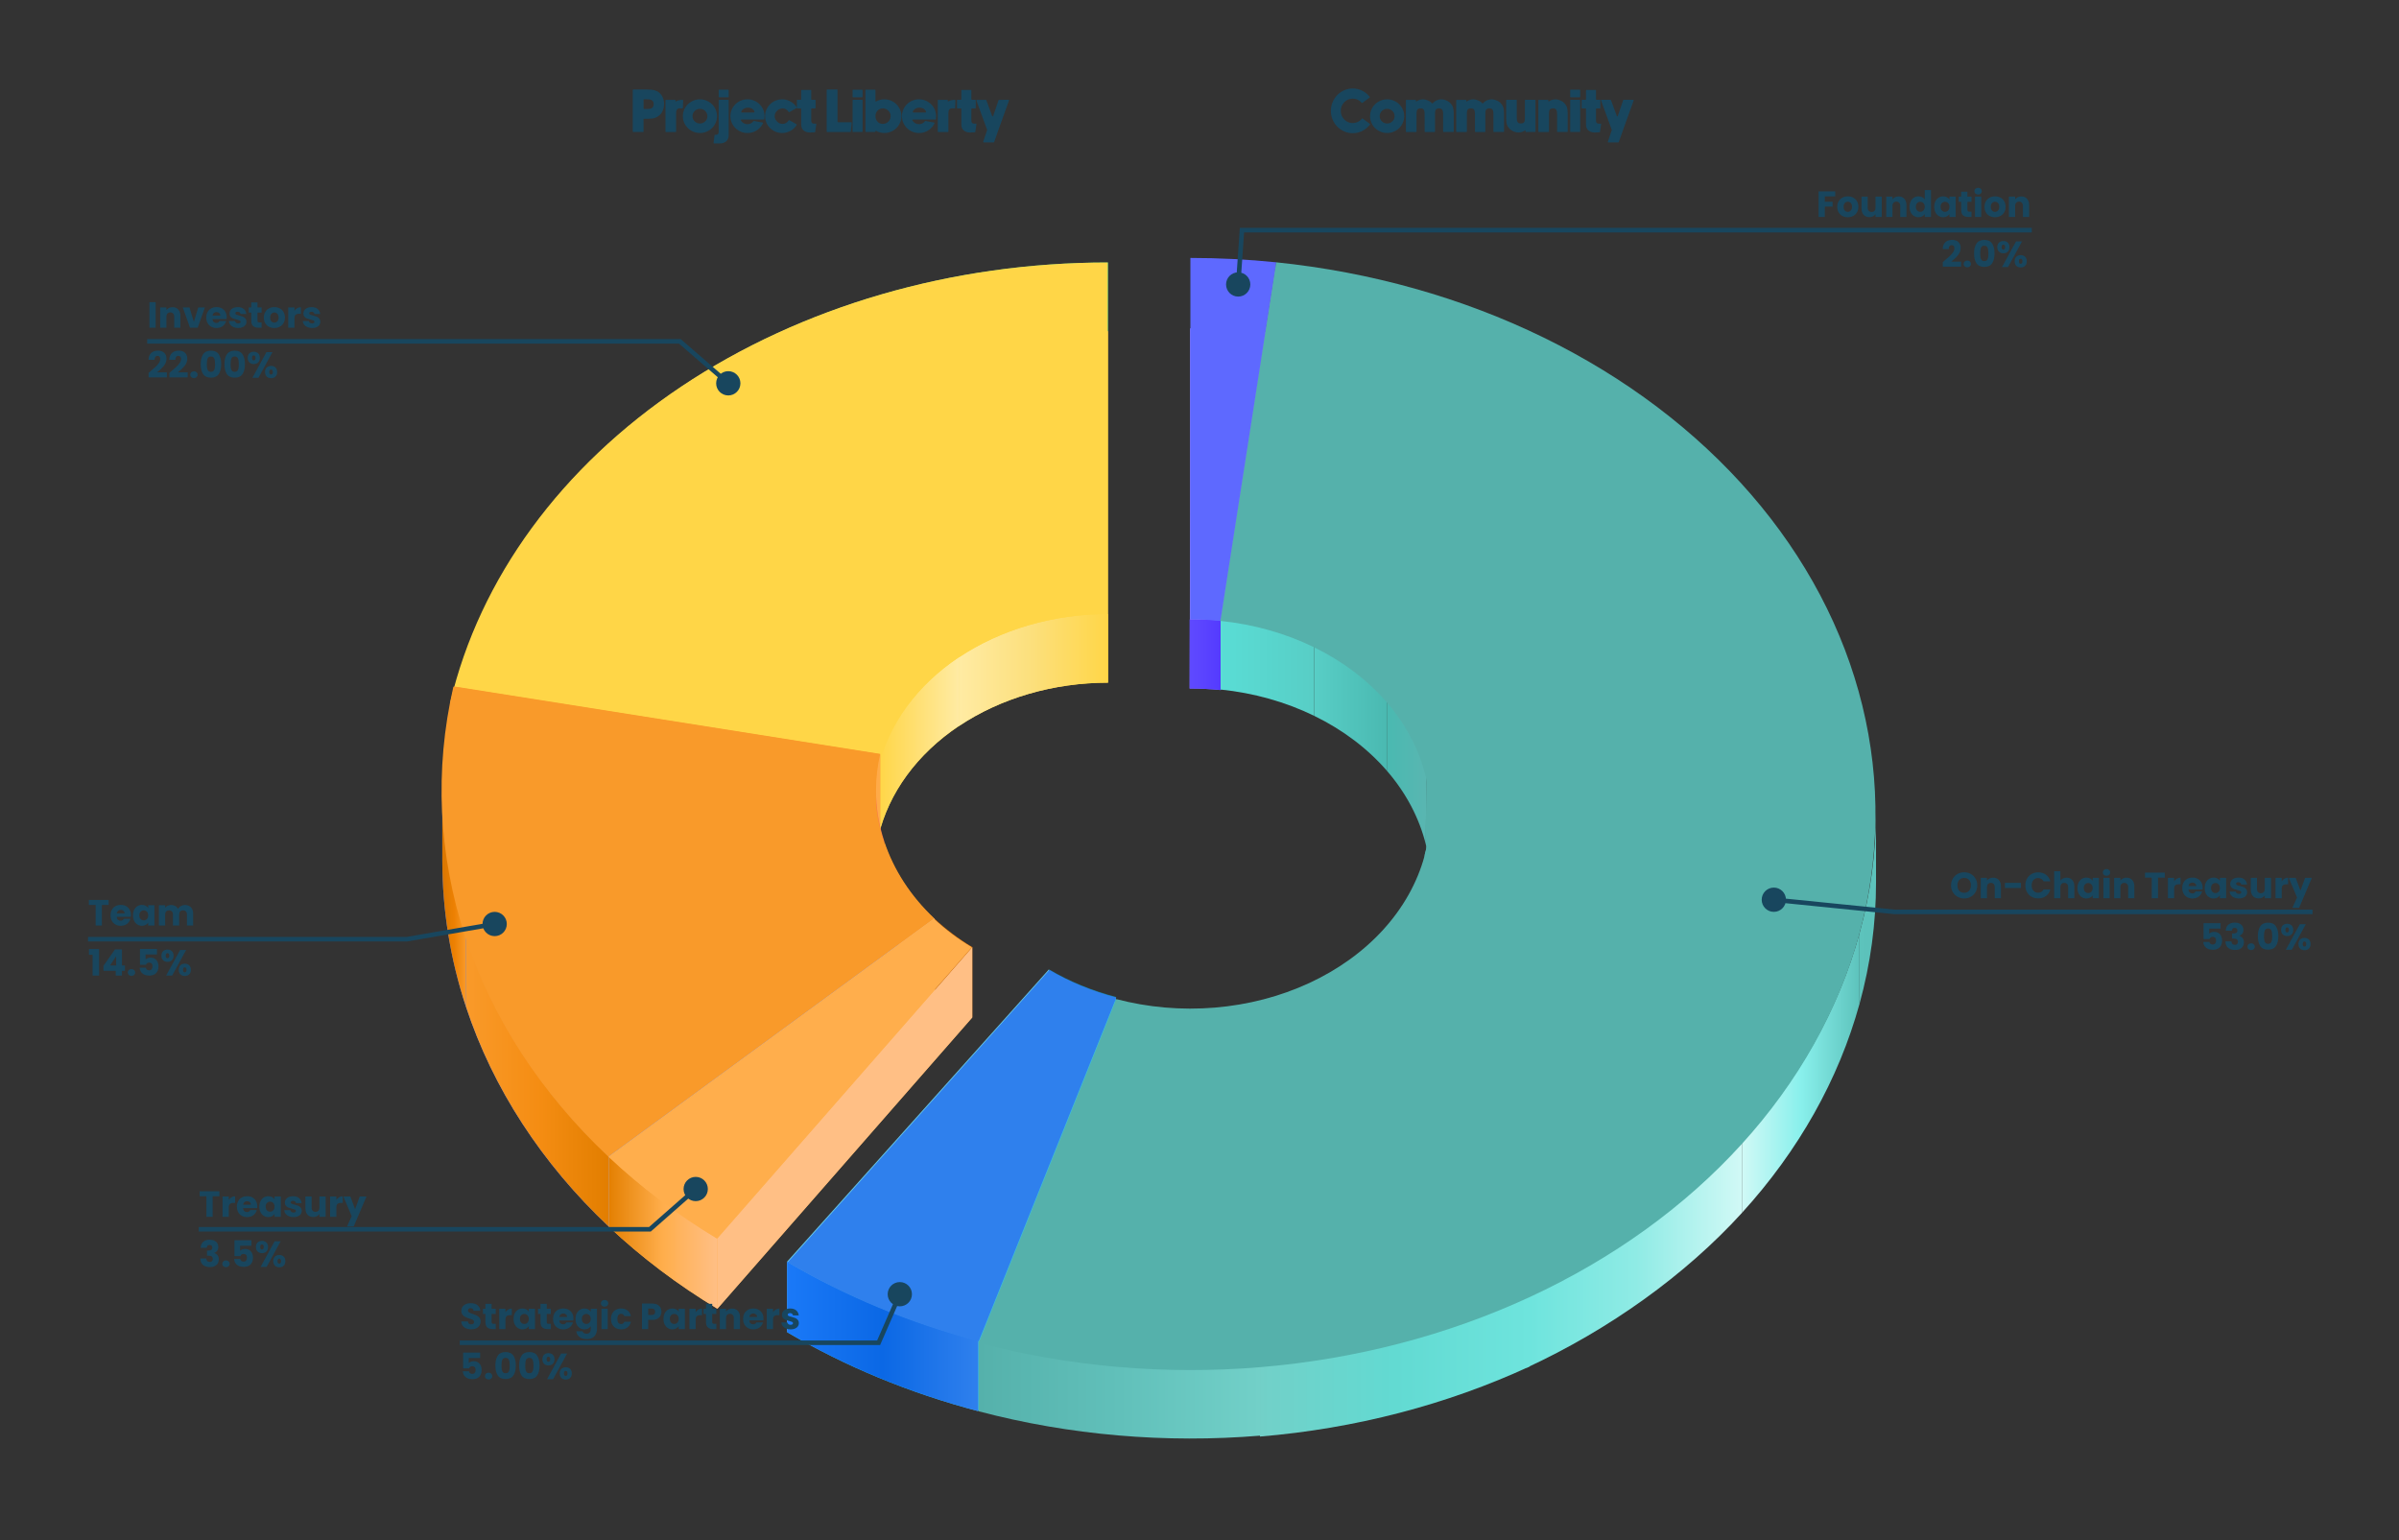 <svg class="theme-light" fill="none" viewBox="0 0 1581 1015" xmlns="http://www.w3.org/2000/svg" xmlns:xlink="http://www.w3.org/1999/xlink"><rect x="0" y="0" width="1581" height="1015" fill="#333333" stroke="none"/><linearGradient id="a" gradientUnits="userSpaceOnUse" x1="730.245" x2="449.298" y1="236.514" y2="236.514"><stop offset="0" stop-color="#48c578"/><stop offset=".5" stop-color="#67cf8c"/><stop offset="1" stop-color="#89daa3"/></linearGradient><linearGradient id="b" gradientUnits="userSpaceOnUse" x1="449.298" x2="297.298" y1="381.363" y2="381.363"><stop offset="0" stop-color="#89daa3"/><stop offset=".5" stop-color="#8edba7"/><stop offset="1" stop-color="#62cd89"/></linearGradient><linearGradient id="c" gradientUnits="userSpaceOnUse" x1="730.245" x2="631.914" y1="441.651" y2="441.651"><stop offset="0" stop-color="#ffd647"/><stop offset=".5" stop-color="#fcdf7b"/><stop offset="1" stop-color="#ffeba3"/></linearGradient><linearGradient id="d" gradientUnits="userSpaceOnUse" x1="632.2" x2="579" y1="491.988" y2="491.988"><stop offset="0" stop-color="#ffeba3"/><stop offset=".5" stop-color="#ffe075"/><stop offset="1" stop-color="#ffd647"/></linearGradient><linearGradient id="e" gradientUnits="userSpaceOnUse" x1="578.714" x2="297.298" y1="507.016" y2="507.016"><stop offset="0" stop-color="#3bbc6b"/><stop offset="1" stop-color="#3bbc6b"/></linearGradient><linearGradient id="f" gradientUnits="userSpaceOnUse" x1="580.056" x2="299.279" y1="497.821" y2="497.821"><stop offset="0" stop-color="#f99a2a"/><stop offset="1" stop-color="#f99a2a"/></linearGradient><linearGradient id="g" gradientUnits="userSpaceOnUse" x1="299.279" x2="291.49" y1="509.834" y2="509.834"><stop offset="0" stop-color="#4571f0"/><stop offset=".5" stop-color="#3567ef"/><stop offset="1" stop-color="#255eed"/></linearGradient><linearGradient id="h" gradientUnits="userSpaceOnUse" x1="580.057" x2="577.33" y1="532.019" y2="532.019"><stop offset="0" stop-color="#ffaa47"/><stop offset=".5" stop-color="#ffaa48"/><stop offset="1" stop-color="#ffab49"/></linearGradient><linearGradient id="i" gradientUnits="userSpaceOnUse" x1="307.076" x2="291.49" y1="592.222" y2="592.222"><stop offset="0" stop-color="#f99929"/><stop offset=".5" stop-color="#ed8102"/><stop offset="1" stop-color="#da7600"/></linearGradient><linearGradient id="j" gradientUnits="userSpaceOnUse" x1="615.792" x2="401.38" y1="707.004" y2="707.004"><stop offset="0" stop-color="#7894f4"/><stop offset="1" stop-color="#7894f4"/></linearGradient><linearGradient id="k" gradientUnits="userSpaceOnUse" x1="401.38" x2="307.076" y1="712.922" y2="712.922"><stop offset="0" stop-color="#e27e00"/><stop offset=".5" stop-color="#f58d13"/><stop offset="1" stop-color="#f99a2a"/></linearGradient><linearGradient id="l" gradientUnits="userSpaceOnUse" x1="640.776" x2="615.792" y1="637.962" y2="637.962"><stop offset="0" stop-color="#cb6500"/><stop offset=".5" stop-color="#bc5c00"/><stop offset="1" stop-color="#ac5300"/></linearGradient><linearGradient id="m" gradientUnits="userSpaceOnUse" x1="615.792" x2="401.38" y1="707.004" y2="707.004"><stop offset="0" stop-color="#ffb873"/><stop offset="1" stop-color="#ffb873"/></linearGradient><linearGradient id="n" gradientUnits="userSpaceOnUse" x1="640.777" x2="472.764" y1="743.41" y2="743.41"><stop offset="0" stop-color="#ffbf85"/><stop offset="1" stop-color="#ffbf85"/></linearGradient><linearGradient id="o" gradientUnits="userSpaceOnUse" x1="472.763" x2="401.38" y1="812.452" y2="812.452"><stop offset="0" stop-color="#ffbf85"/><stop offset=".5" stop-color="#ffae4c"/><stop offset="1" stop-color="#e48002"/></linearGradient><linearGradient id="p" gradientUnits="userSpaceOnUse" x1="735.391" x2="691.314" y1="671.21" y2="671.21"><stop offset="0" stop-color="#1a88a2"/><stop offset=".5" stop-color="#187891"/><stop offset="1" stop-color="#15687f"/></linearGradient><linearGradient id="q" gradientUnits="userSpaceOnUse" x1="691.314" x2="518.718" y1="758.443" y2="758.443"><stop offset="0" stop-color="#67c8e6"/><stop offset="1" stop-color="#67c8e6"/></linearGradient><linearGradient id="r" gradientUnits="userSpaceOnUse" x1="735.391" x2="644.652" y1="793.573" y2="793.573"><stop offset="0" stop-color="#3abedf"/><stop offset="1" stop-color="#3abedf"/></linearGradient><linearGradient id="s" gradientUnits="userSpaceOnUse" x1="644.652" x2="518.718" y1="880.806" y2="880.806"><stop offset="0" stop-color="#2f80ed"/><stop offset=".5" stop-color="#0b68e5"/><stop offset="1" stop-color="#1a79f8"/></linearGradient><linearGradient id="t" gradientUnits="userSpaceOnUse" x1="840.869" x2="804.067" y1="314.093" y2="314.093"><stop offset="0" stop-color="#7661ff"/><stop offset="1" stop-color="#7661ff"/></linearGradient><linearGradient id="u" gradientUnits="userSpaceOnUse" x1="804" x2="784" y1="431.8" y2="431.8"><stop offset="0" stop-color="#543bff"/><stop offset=".5" stop-color="#5a43ff"/><stop offset="1" stop-color="#5f4aff"/></linearGradient><linearGradient id="v" gradientUnits="userSpaceOnUse" x1="866.151" x2="804.415" y1="439.918" y2="439.918"><stop offset=".022" stop-color="#58cec6"/><stop offset="1" stop-color="#59ddd5"/></linearGradient><linearGradient id="w" gradientUnits="userSpaceOnUse" x1="913.958" x2="866.15" y1="466.665" y2="466.665"><stop offset="0" stop-color="#4ab9b1"/><stop offset="1" stop-color="#58cec6"/></linearGradient><linearGradient id="x" gradientUnits="userSpaceOnUse" x1="939.672" x2="913.958" y1="509.09" y2="509.09"><stop offset="0" stop-color="#59b6b1"/><stop offset=".95" stop-color="#4ab9b1"/></linearGradient><linearGradient id="y" gradientUnits="userSpaceOnUse" x1="1236.35" x2="1225.47" y1="598.396" y2="598.396"><stop offset="0" stop-color="#5dc3bc"/><stop offset=".5" stop-color="#5cc2bb"/><stop offset="1" stop-color="#5dc3bc"/></linearGradient><linearGradient id="z" gradientUnits="userSpaceOnUse" x1="1225.47" x2="1147.97" y1="707.282" y2="707.282"><stop offset="0" stop-color="#5dc3bc"/><stop offset=".5" stop-color="#89f0ec"/><stop offset="1" stop-color="#d1f9f6"/></linearGradient><linearGradient id="A" gradientUnits="userSpaceOnUse" x1="1147.98" x2="1008.42" y1="826.455" y2="826.455"><stop offset="0" stop-color="#d1f9f6"/><stop offset=".5" stop-color="#8febe5"/><stop offset="1" stop-color="#6ee4dd"/></linearGradient><linearGradient id="B" gradientUnits="userSpaceOnUse" x1="1008.13" x2="830.348" y1="900.469" y2="900.469"><stop offset="0" stop-color="#6ee4dd"/><stop offset=".5" stop-color="#62dad2"/><stop offset="1" stop-color="#72d0c8"/></linearGradient><linearGradient id="C" gradientUnits="userSpaceOnUse" x1="830.643" x2="645" y1="915.917" y2="915.917"><stop offset="0" stop-color="#72d0c8"/><stop offset=".5" stop-color="#61c0ba"/><stop offset="1" stop-color="#55b1ab"/></linearGradient><path d="m0 0h1581v1015h-1581z" fill="none"/><path d="m297.298 507.914c19.219-81.49 72.972-155.007 152-207.887s178.382-81.812 280.947-81.812v115.863 115.862c-35.898 0-70.672 10.127-98.331 28.635-27.66 18.508-46.474 44.239-53.2 72.76z" fill="#ffd647"/><path d="m730.245 173c-102.565 0-201.919 28.932-280.947 81.812v45.216c79.028-52.88 178.382-81.812 280.947-81.812z" fill="url(#a)"/><path d="m449.298 254.812c-79.028 52.88-132.781 126.397-152 207.887v45.215c19.219-81.489 72.972-155.006 152-207.886z" fill="url(#b)"/><path d="m631.914 433.36c27.659-18.508 62.433-28.634 98.331-28.634v45.215c-35.898 0-70.672 10.126-98.331 28.634z" fill="url(#c)"/><path d="m579 505.76c6.726-28.521 25.54-54.252 53.2-72.76v45.216c-27.66 18.508-46.474 44.239-53.2 72.76z" fill="url(#d)"/><path d="m297.298 462.698 281.416 43.421v45.216l-281.416-43.421z" fill="url(#e)"/><path d="m296.811 462.699c19.23-81.49 73.013-155.007 152.085-207.887s178.482-81.812 281.104-81.812v231.725c-35.918 0-70.711 10.126-98.386 28.634-27.676 18.508-46.5 44.239-53.23 72.761z" fill="#ffd647"/><path d="m401.38 808.64c-44.351-41.771-76.608-91.411-94.304-145.124-10.369-31.471-15.578-63.852-15.586-96.275-.006-22.915 2.586-45.85 7.789-68.501l280.778 44.475c-1.817 7.909-2.724 15.918-2.726 23.92-.003 11.367 1.82 22.719 5.455 33.751 6.194 18.8 17.484 36.174 33.006 50.794z" fill="#537ff1"/><path d="m580.056 496.902-280.777-44.474v46.312l280.777 44.475z" fill="url(#f)"/><path d="m299.279 452.428c-5.203 22.65-7.795 45.586-7.789 68.5v46.155c.006-22.862 2.597-45.744 7.789-68.343z" fill="url(#g)"/><path d="m577.33 520.823c.002-8.002.91-16.011 2.727-23.921v46.313c-1.817 7.91-2.725 15.919-2.727 23.921z" fill="url(#h)"/><path d="m577.33 520.876c0-.018 0-.036 0-.054v.054c.003 11.348 1.826 22.682 5.456 33.697v46.313c-3.635-11.033-5.458-22.385-5.456-33.751z" fill="#f77c47"/><path d="m577.33 520.822v.054z" fill="#f77c47"/><path d="m291.49 520.928c.008 32.423 5.217 64.803 15.586 96.275v46.312c-10.369-31.471-15.578-63.852-15.586-96.275z" fill="url(#i)"/><path d="m615.792 605.367c-15.523-14.62-26.813-31.994-33.007-50.794v46.313c6.194 18.799 17.484 36.174 33.007 50.794z" fill="#f99a2a"/><path d="m401.38 762.328 214.412-156.961v46.313l-214.412 156.961z" fill="url(#j)"/><path d="m307.076 617.203c17.697 53.713 49.954 103.354 94.304 145.125v46.313c-44.35-41.772-76.607-91.412-94.304-145.125z" fill="url(#k)"/><path d="m400.951 762.379c-44.375-41.754-76.65-91.374-94.356-145.065-17.707-53.691-20.375-110.03-7.801-164.708l280.934 44.456c-4.401 19.137-3.467 38.856 2.73 57.648s17.494 36.159 33.025 50.773z" fill="#f99a2a"/><path d="m472.763 862.575c-26.105-15.749-50.044-33.836-71.383-53.935l214.412-156.96c7.469 7.034 15.847 13.365 24.984 18.877z" fill="#ffae4c"/><path d="m640.776 624.244c-9.137-5.512-17.515-11.842-24.984-18.877v46.313c7.469 7.034 15.847 13.365 24.984 18.877z" fill="url(#l)"/><path d="m615.792 605.367-214.412 156.961v46.313l214.412-156.961z" fill="url(#m)"/><path d="m472.764 816.262 168.013-192.018v46.313l-168.013 192.018z" fill="url(#n)"/><path d="m401.38 762.328c21.339 20.099 45.278 38.186 71.383 53.935v46.312c-26.105-15.749-50.044-33.836-71.383-53.934z" fill="url(#o)"/><path d="m472.375 816.291c-26.121-15.742-50.073-33.822-71.424-53.912l214.532-156.896c7.473 7.031 15.856 13.359 24.998 18.869z" fill="#ffae4c"/><path d="m644.652 930.065c-45.085-11.881-87.583-29.445-125.934-52.045l172.596-192.682c13.423 7.91 28.297 14.057 44.077 18.216z" fill="#3cc3df"/><path d="m735.391 657.081c-15.78-4.159-30.654-10.306-44.077-18.216v46.473c13.423 7.91 28.297 14.057 44.077 18.216z" fill="url(#p)"/><path d="m691.314 638.865-172.596 192.683v46.473l172.596-192.683z" fill="url(#q)"/><path d="m644.652 883.593 90.739-226.512v46.473l-90.739 226.512z" fill="url(#r)"/><path d="m518.718 831.547c38.351 22.6 80.849 40.163 125.934 52.045v46.473c-45.085-11.882-87.583-29.445-125.934-52.045z" fill="url(#s)"/><path d="m644.979 884.062c-45.06-11.884-87.534-29.452-125.864-52.057l172.5-192.728c13.416 7.912 28.282 14.06 44.053 18.22z" fill="#2f80ed"/><path d="m784.25 335.353c0-59.469 0-118.937 0-118.937 18.929 0 37.839.963 56.619 2.885l-36.369 235.499c-6.573-.673-13.875-1-20.5-1 0 0 .25-58.979.25-118.447z" fill="#8979ff"/><path d="m804.067 408.884 36.802-235.998v46.416l-36.369 235.498z" fill="url(#t)"/><path d="m784 408.3c6.686 0 13.866.033 20.5.7v45.8c-6.634-.667-13.814-1-20.5-1z" fill="url(#u)"/><path d="m784.5 170c18.919 0 37.819.965 56.588 2.89l-36.782 236.346c-6.57-.673-13.184-1.011-19.806-1.011z" fill="#5e69ff"/><path d="m804.5 408c21.845 2.238 42.787 8.153 61.651 17.364v46.473c-18.864-9.211-39.891-15.125-61.736-17.364v-45.473z" fill="url(#v)"/><path d="m866.15 425.364c18.864 9.212 35.147 21.517 47.808 36.128v46.473c-12.661-14.611-28.944-26.916-47.808-36.128z" fill="url(#w)"/><path d="m913.958 461.492c12.66 14.611 21.595 31.112 25.89 48.628l-.176 46.567c-4.295-17.516-13.054-34.111-25.714-48.722z" fill="url(#x)"/><path d="m939.672 556.687.176-46.568c.825 3.365 1.886 6.614 2.5 10.001.895 4.937 1.001 10.025 1 15l-.638 46.614c.003-8.387-1.009-16.777-3.038-25.047z" fill="#55b1ab"/><path d="m942.71 535.262c-.002 9.375-1.272 18.748-3.808 27.947v46.473c2.536-9.199 3.806-18.572 3.808-27.947z" fill="#55b1ab"/><path d="m1236.35 535.155v.156z" fill="url(#y)"/><path d="m1236.35 535.155v.156 46.317c.01 26.841-3.62 53.673-10.88 80.009v-46.473c7.24-26.285 10.87-53.064 10.88-79.853z" fill="url(#y)"/><path d="m1147.97 752.927c37.38-41.043 63.77-87.966 77.5-137.763v46.473c-13.73 49.797-40.12 96.72-77.5 137.763z" fill="url(#z)"/><path d="m1007 854.5c54.65-25.281 103.6-60.53 140.98-101.573v46.473c-37.38 41.043-87.33 76.819-141.98 102.1z" fill="url(#A)"/><path d="m830.348 900.346c62.582-5.201 123.134-20.946 177.782-46.227v46.473c-54.648 25.281-115.2 41.026-177.782 46.227z" fill="url(#B)"/><path d="m645 883.714c59.83 15.768 123.061 21.226 185.643 16.025v46.473c-62.582 5.201-125.813-.257-185.643-16.025z" fill="url(#C)"/><path d="m841.088 172.89c62.379 6.397 122.424 23.299 176.292 49.623 53.86 26.325 100.36 61.491 136.51 103.248 36.16 41.756 61.17 89.181 73.43 139.238 12.27 50.057 11.52 101.642-2.19 151.451-13.72 49.808-40.1 96.742-77.45 137.795-37.36 41.054-84.87 75.321-139.48 100.608-54.615 25.288-115.134 41.036-177.681 46.238s-125.743-.257-185.54-16.029l90.689-226.565c20.929 5.52 43.047 7.431 64.939 5.61 21.891-1.821 43.073-7.333 62.188-16.183 19.115-8.851 35.742-20.844 48.816-35.213 13.075-14.369 22.308-30.796 27.108-48.229 4.801-17.433 5.063-35.487.77-53.007-4.294-17.52-13.047-34.119-25.701-48.734-12.653-14.615-28.928-26.923-47.781-36.136-18.853-9.214-39.869-15.13-61.701-17.369z" fill="#55b1ab"/><g fill="#18465e"><path d="m1209.46 126.152v3.288h-6.87v3.552h5.14v3.192h-5.14v6.816h-4.1v-16.848zm8.25 17.04c-1.31 0-2.5-.28-3.55-.84-1.04-.56-1.87-1.36-2.47-2.4s-.89-2.256-.89-3.648c0-1.376.3-2.584.91-3.624.61-1.056 1.44-1.864 2.5-2.424 1.05-.56 2.24-.84 3.55-.84s2.49.28 3.55.84 1.89 1.368 2.5 2.424c.6 1.04.91 2.248.91 3.624s-.31 2.592-.94 3.648c-.61 1.04-1.45 1.84-2.52 2.4-1.05.56-2.24.84-3.55.84zm0-3.552c.78 0 1.45-.288 1.99-.864.56-.576.84-1.4.84-2.472s-.27-1.896-.81-2.472c-.53-.576-1.19-.864-1.97-.864-.8 0-1.47.288-1.99.864-.53.56-.8 1.384-.8 2.472 0 1.072.26 1.896.77 2.472.53.576 1.19.864 1.97.864zm22.41-10.032v13.392h-4.11v-1.824c-.41.592-.98 1.072-1.7 1.44-.7.352-1.49.528-2.35.528-1.03 0-1.93-.224-2.71-.672-.79-.464-1.4-1.128-1.83-1.992s-.65-1.88-.65-3.048v-7.824h4.08v7.272c0 .896.24 1.592.7 2.088s1.09.744 1.87.744c.8 0 1.43-.248 1.9-.744.46-.496.69-1.192.69-2.088v-7.272zm11.11-.144c1.56 0 2.81.512 3.74 1.536.94 1.008 1.42 2.4 1.42 4.176v7.824h-4.08v-7.272c0-.896-.24-1.592-.7-2.088s-1.09-.744-1.87-.744c-.79 0-1.41.248-1.87.744-.47.496-.7 1.192-.7 2.088v7.272h-4.1v-13.392h4.1v1.776c.42-.592.98-1.056 1.68-1.392.7-.352 1.5-.528 2.38-.528zm7.19 6.816c0-1.376.26-2.584.77-3.624.53-1.04 1.24-1.84 2.14-2.4.89-.56 1.89-.84 3-.84.88 0 1.68.184 2.4.552.73.368 1.31.864 1.72 1.488v-6.216h4.11v17.76h-4.11v-1.92c-.38.64-.93 1.152-1.65 1.536-.71.384-1.53.576-2.47.576-1.11 0-2.11-.28-3-.84-.9-.576-1.61-1.384-2.14-2.424-.51-1.056-.77-2.272-.77-3.648zm10.03.024c0-1.024-.28-1.832-.86-2.424-.56-.592-1.25-.888-2.06-.888-.82 0-1.52.296-2.09.888-.56.576-.84 1.376-.84 2.4s.28 1.84.84 2.448c.57.592 1.27.888 2.09.888.81 0 1.5-.296 2.06-.888.58-.592.86-1.4.86-2.424zm6.26-.024c0-1.376.26-2.584.77-3.624.53-1.04 1.24-1.84 2.14-2.4.89-.56 1.89-.84 3-.84.94 0 1.76.192 2.47.576.72.384 1.27.888 1.65 1.512v-1.896h4.11v13.392h-4.11v-1.896c-.4.624-.96 1.128-1.68 1.512-.7.384-1.52.576-2.47.576-1.09 0-2.08-.28-2.97-.84-.9-.576-1.61-1.384-2.14-2.424-.51-1.056-.77-2.272-.77-3.648zm10.03.024c0-1.024-.28-1.832-.86-2.424-.56-.592-1.25-.888-2.06-.888-.82 0-1.52.296-2.09.888-.56.576-.84 1.376-.84 2.4s.28 1.84.84 2.448c.57.592 1.27.888 2.09.888.81 0 1.5-.296 2.06-.888.58-.592.86-1.4.86-2.424zm14.54 3.216v3.48h-2.09c-1.49 0-2.65-.36-3.48-1.08-.83-.736-1.25-1.928-1.25-3.576v-5.328h-1.63v-3.408h1.63v-3.264h4.11v3.264h2.69v3.408h-2.69v5.376c0 .4.09.688.29.864.19.176.51.264.96.264zm4.35-11.304c-.72 0-1.31-.208-1.78-.624-.44-.432-.67-.96-.67-1.584 0-.64.23-1.168.67-1.584.47-.432 1.06-.648 1.78-.648.7 0 1.28.216 1.73.648.46.416.69.944.69 1.584 0 .624-.23 1.152-.69 1.584-.45.416-1.03.624-1.73.624zm2.04 1.392v13.392h-4.1v-13.392zm9.07 13.584c-1.31 0-2.5-.28-3.55-.84-1.04-.56-1.87-1.36-2.47-2.4s-.89-2.256-.89-3.648c0-1.376.3-2.584.91-3.624.61-1.056 1.44-1.864 2.5-2.424 1.05-.56 2.24-.84 3.55-.84s2.49.28 3.55.84 1.89 1.368 2.5 2.424c.6 1.04.91 2.248.91 3.624s-.31 2.592-.94 3.648c-.61 1.04-1.45 1.84-2.52 2.4-1.05.56-2.24.84-3.55.84zm0-3.552c.78 0 1.45-.288 1.99-.864.56-.576.84-1.4.84-2.472s-.27-1.896-.81-2.472c-.53-.576-1.19-.864-1.97-.864-.8 0-1.47.288-1.99.864-.53.56-.8 1.384-.8 2.472 0 1.072.26 1.896.77 2.472.53.576 1.19.864 1.97.864zm17.35-10.176c1.56 0 2.81.512 3.74 1.536.94 1.008 1.42 2.4 1.42 4.176v7.824h-4.08v-7.272c0-.896-.24-1.592-.7-2.088s-1.09-.744-1.87-.744c-.79 0-1.41.248-1.87.744-.47.496-.7 1.192-.7 2.088v7.272h-4.1v-13.392h4.1v1.776c.42-.592.98-1.056 1.68-1.392.7-.352 1.5-.528 2.38-.528z"/><path d="m1280.34 172.712c.54-.432.79-.632.74-.6 1.57-1.296 2.8-2.36 3.7-3.192.91-.832 1.68-1.704 2.3-2.616s.94-1.8.94-2.664c0-.656-.16-1.168-.46-1.536s-.76-.552-1.37-.552-1.09.232-1.44.696c-.33.448-.5 1.088-.5 1.92h-3.96c.03-1.36.32-2.496.86-3.408.56-.912 1.29-1.584 2.19-2.016.91-.432 1.92-.648 3.02-.648 1.9 0 3.34.488 4.3 1.464.97.976 1.46 2.248 1.46 3.816 0 1.712-.58 3.304-1.75 4.776-1.17 1.456-2.66 2.88-4.47 4.272h6.48v3.336h-12.04zm16.18 3.48c-.72 0-1.31-.208-1.78-.624-.45-.432-.67-.96-.67-1.584 0-.64.22-1.176.67-1.608.47-.432 1.06-.648 1.78-.648.7 0 1.28.216 1.73.648.46.432.69.968.69 1.608 0 .624-.23 1.152-.69 1.584-.45.416-1.03.624-1.73.624zm4.44-9.192c0-2.752.53-4.92 1.59-6.504 1.07-1.584 2.79-2.376 5.16-2.376s4.08.792 5.13 2.376c1.08 1.584 1.61 3.752 1.61 6.504 0 2.784-.53 4.968-1.61 6.552-1.05 1.584-2.76 2.376-5.13 2.376s-4.09-.792-5.16-2.376c-1.06-1.584-1.59-3.768-1.59-6.552zm9.46 0c0-1.616-.18-2.856-.53-3.72-.35-.88-1.08-1.32-2.18-1.32-1.11 0-1.83.44-2.19 1.32-.35.864-.52 2.104-.52 3.72 0 1.088.06 1.992.19 2.712.13.704.38 1.28.77 1.728.4.432.98.648 1.75.648s1.34-.216 1.73-.648c.4-.448.66-1.024.79-1.728.13-.72.19-1.624.19-2.712zm5.86-4.104c0-1.296.37-2.296 1.11-3 .75-.704 1.72-1.056 2.9-1.056 1.19 0 2.15.352 2.88 1.056.74.704 1.11 1.704 1.11 3s-.37 2.296-1.11 3c-.73.704-1.69 1.056-2.88 1.056-1.18 0-2.15-.352-2.9-1.056-.74-.704-1.11-1.704-1.11-3zm16.3-3.792-9.24 16.896h-3.96l9.24-16.896zm-12.31 2.136c-.77 0-1.15.552-1.15 1.656 0 1.088.38 1.632 1.15 1.632.37 0 .65-.136.86-.408s.31-.68.31-1.224c0-1.104-.39-1.656-1.17-1.656zm7.44 10.968c0-1.296.37-2.296 1.1-3 .74-.704 1.7-1.056 2.88-1.056 1.19 0 2.15.352 2.88 1.056.74.704 1.11 1.704 1.11 3s-.37 2.296-1.11 3c-.73.704-1.69 1.056-2.88 1.056-1.18 0-2.14-.352-2.88-1.056-.73-.704-1.1-1.704-1.1-3zm3.96-1.656c-.37 0-.66.136-.87.408-.19.272-.28.688-.28 1.248 0 1.088.38 1.632 1.15 1.632.37 0 .65-.136.86-.408s.31-.68.31-1.224-.1-.952-.31-1.224c-.21-.288-.49-.432-.86-.432z"/><path d="m808 187.482c0 4.419 3.582 8 8 8s8-3.581 8-8c0-4.418-3.582-8-8-8s-8 3.582-8 8zm10.484-35.793v-1.5h-1.4l-.097 1.397zm-.988 35.897 2.484-35.793-2.993-.207-2.483 35.792zm.988-34.397h520.516v-3h-520.516z"/><path d="m1294.46 592.168c-1.59 0-3.04-.368-4.37-1.104-1.31-.736-2.36-1.76-3.15-3.072-.76-1.328-1.15-2.816-1.15-4.464s.39-3.128 1.15-4.44c.79-1.312 1.84-2.336 3.15-3.072 1.33-.736 2.78-1.104 4.37-1.104 1.58 0 3.03.368 4.34 1.104 1.33.736 2.37 1.76 3.12 3.072.77 1.312 1.15 2.792 1.15 4.44s-.38 3.136-1.15 4.464c-.77 1.312-1.81 2.336-3.12 3.072s-2.76 1.104-4.34 1.104zm0-3.744c1.34 0 2.41-.448 3.21-1.344.82-.896 1.23-2.08 1.23-3.552 0-1.488-.41-2.672-1.23-3.552-.8-.896-1.87-1.344-3.21-1.344-1.36 0-2.45.44-3.27 1.32-.8.88-1.2 2.072-1.2 3.576 0 1.488.4 2.68 1.2 3.576.82.88 1.91 1.32 3.27 1.32zm19.05-9.96c1.57 0 2.82.512 3.75 1.536.94 1.008 1.41 2.4 1.41 4.176v7.824h-4.08v-7.272c0-.896-.23-1.592-.69-2.088-.47-.496-1.09-.744-1.87-.744-.79 0-1.41.248-1.88.744-.46.496-.69 1.192-.69 2.088v7.272h-4.11v-13.392h4.11v1.776c.41-.592.97-1.056 1.68-1.392.7-.352 1.49-.528 2.37-.528zm18.34 3.408v3.408h-10.56v-3.408zm2.9 1.68c0-1.664.36-3.144 1.08-4.44.72-1.312 1.72-2.328 3-3.048 1.3-.736 2.76-1.104 4.39-1.104 2 0 3.72.528 5.14 1.584s2.38 2.496 2.86 4.32h-4.52c-.33-.704-.81-1.24-1.44-1.608-.6-.368-1.3-.552-2.08-.552-1.27 0-2.29.44-3.08 1.32-.78.88-1.17 2.056-1.17 3.528s.39 2.648 1.17 3.528c.79.88 1.81 1.32 3.08 1.32.78 0 1.48-.184 2.08-.552.63-.368 1.11-.904 1.44-1.608h4.52c-.48 1.824-1.44 3.264-2.86 4.32-1.42 1.04-3.14 1.56-5.14 1.56-1.63 0-3.09-.36-4.39-1.08-1.28-.736-2.28-1.752-3-3.048s-1.08-2.776-1.08-4.44zm27.21-5.088c1.54 0 2.77.512 3.7 1.536.93 1.008 1.39 2.4 1.39 4.176v7.824h-4.08v-7.272c0-.896-.23-1.592-.7-2.088-.46-.496-1.08-.744-1.87-.744-.78 0-1.41.248-1.87.744s-.7 1.192-.7 2.088v7.272h-4.1v-17.76h4.1v6.168c.42-.592.99-1.064 1.71-1.416s1.53-.528 2.42-.528zm7.13 6.816c0-1.376.25-2.584.76-3.624.53-1.04 1.24-1.84 2.14-2.4s1.9-.84 3-.84c.94 0 1.77.192 2.47.576.72.384 1.27.888 1.66 1.512v-1.896h4.1v13.392h-4.1v-1.896c-.4.624-.96 1.128-1.68 1.512-.71.384-1.53.576-2.47.576-1.09 0-2.08-.28-2.98-.84-.9-.576-1.61-1.384-2.14-2.424-.51-1.056-.76-2.272-.76-3.648zm10.03.024c0-1.024-.29-1.832-.87-2.424-.56-.592-1.24-.888-2.06-.888s-1.51.296-2.09.888c-.56.576-.84 1.376-.84 2.4s.28 1.84.84 2.448c.58.592 1.27.888 2.09.888s1.5-.296 2.06-.888c.58-.592.87-1.4.87-2.424zm9.13-8.088c-.72 0-1.31-.208-1.77-.624-.45-.432-.67-.96-.67-1.584 0-.64.22-1.168.67-1.584.46-.432 1.05-.648 1.77-.648.71 0 1.28.216 1.73.648.47.416.7.944.7 1.584 0 .624-.23 1.152-.7 1.584-.45.416-1.02.624-1.73.624zm2.04 1.392v13.392h-4.1v-13.392zm11.14-.144c1.57 0 2.82.512 3.74 1.536.95 1.008 1.42 2.4 1.42 4.176v7.824h-4.08v-7.272c0-.896-.23-1.592-.7-2.088-.46-.496-1.08-.744-1.87-.744-.78 0-1.41.248-1.87.744s-.7 1.192-.7 2.088v7.272h-4.1v-13.392h4.1v1.776c.42-.592.98-1.056 1.68-1.392.71-.352 1.5-.528 2.38-.528zm25.22-3.312v3.288h-4.47v13.56h-4.1v-13.56h-4.47v-3.288zm6.16 5.688c.48-.736 1.08-1.312 1.8-1.728.72-.432 1.52-.648 2.4-.648v4.344h-1.13c-1.02 0-1.79.224-2.3.672-.51.432-.77 1.2-.77 2.304v6.216h-4.1v-13.392h4.1zm18.79 4.248c0 .384-.03.784-.08 1.2h-9.28c.06.832.32 1.472.79 1.92.48.432 1.06.648 1.75.648 1.02 0 1.74-.432 2.14-1.296h4.36c-.22.88-.63 1.672-1.22 2.376-.58.704-1.3 1.256-2.18 1.656s-1.87.6-2.96.6c-1.31 0-2.48-.28-3.5-.84s-1.82-1.36-2.4-2.4-.86-2.256-.86-3.648.28-2.608.84-3.648c.57-1.04 1.37-1.84 2.4-2.4 1.02-.56 2.2-.84 3.52-.84 1.3 0 2.45.272 3.46.816s1.79 1.32 2.35 2.328c.58 1.008.87 2.184.87 3.528zm-4.2-1.08c0-.704-.24-1.264-.72-1.68s-1.08-.624-1.8-.624c-.69 0-1.28.2-1.76.6-.46.4-.75.968-.86 1.704zm5.55 1.272c0-1.376.25-2.584.76-3.624.53-1.04 1.24-1.84 2.14-2.4s1.9-.84 3-.84c.94 0 1.77.192 2.47.576.72.384 1.27.888 1.66 1.512v-1.896h4.1v13.392h-4.1v-1.896c-.4.624-.96 1.128-1.68 1.512-.71.384-1.53.576-2.47.576-1.09 0-2.08-.28-2.98-.84-.9-.576-1.61-1.384-2.14-2.424-.51-1.056-.76-2.272-.76-3.648zm10.03.024c0-1.024-.29-1.832-.87-2.424-.56-.592-1.24-.888-2.06-.888s-1.51.296-2.09.888c-.56.576-.84 1.376-.84 2.4s.28 1.84.84 2.448c.58.592 1.27.888 2.09.888s1.5-.296 2.06-.888c.58-.592.87-1.4.87-2.424zm12.52 6.888c-1.17 0-2.21-.2-3.12-.6s-1.63-.944-2.16-1.632c-.53-.704-.83-1.488-.89-2.352h4.06c.04.464.26.84.64 1.128.39.288.86.432 1.42.432.51 0 .9-.096 1.18-.288.28-.208.43-.472.43-.792 0-.384-.2-.664-.6-.84-.4-.192-1.05-.4-1.95-.624-.96-.224-1.76-.456-2.4-.696-.64-.256-1.19-.648-1.65-1.176-.47-.544-.7-1.272-.7-2.184 0-.768.21-1.464.63-2.088.43-.64 1.05-1.144 1.87-1.512.83-.368 1.81-.552 2.95-.552 1.68 0 3 .416 3.96 1.248.98.832 1.54 1.936 1.68 3.312h-3.79c-.07-.464-.27-.832-.63-1.104-.33-.272-.78-.408-1.34-.408-.48 0-.85.096-1.1.288-.26.176-.39.424-.39.744 0 .384.2.672.6.864.42.192 1.06.384 1.92.576.99.256 1.8.512 2.43.768.62.24 1.16.64 1.63 1.2.48.544.73 1.28.74 2.208 0 .784-.22 1.488-.67 2.112-.43.608-1.06 1.088-1.9 1.44-.81.352-1.76.528-2.85.528zm21.16-13.584v13.392h-4.11v-1.824c-.41.592-.98 1.072-1.7 1.44-.7.352-1.49.528-2.35.528-1.03 0-1.93-.224-2.71-.672-.79-.464-1.4-1.128-1.83-1.992s-.65-1.88-.65-3.048v-7.824h4.08v7.272c0 .896.24 1.592.7 2.088s1.09.744 1.87.744c.8 0 1.43-.248 1.9-.744.46-.496.69-1.192.69-2.088v-7.272zm7.05 2.232c.48-.736 1.08-1.312 1.8-1.728.72-.432 1.52-.648 2.4-.648v4.344h-1.13c-1.02 0-1.79.224-2.3.672-.52.432-.77 1.2-.77 2.304v6.216h-4.11v-13.392h4.11zm19.84-2.232-8.4 19.752h-4.42l3.08-6.816-5.45-12.936h4.58l3.1 8.376 3.07-8.376z"/><path d="m1463.42 612.056h-7.49v3.312c.32-.352.77-.64 1.34-.864.58-.224 1.2-.336 1.87-.336 1.2 0 2.2.272 2.98.816.8.544 1.38 1.248 1.75 2.112s.55 1.8.55 2.808c0 1.872-.52 3.36-1.58 4.464-1.06 1.088-2.54 1.632-4.46 1.632-1.28 0-2.4-.216-3.34-.648-.94-.448-1.67-1.064-2.18-1.848-.52-.784-.8-1.688-.84-2.712h4c.1.496.33.912.7 1.248.37.32.87.48 1.51.48.75 0 1.31-.24 1.68-.72s.55-1.12.55-1.92c0-.784-.19-1.384-.57-1.8-.39-.416-.95-.624-1.68-.624-.55 0-.99.136-1.35.408-.35.256-.58.6-.69 1.032h-3.96v-10.44h11.21zm3.41 1.368c.07-1.712.63-3.032 1.68-3.96 1.06-.928 2.49-1.392 4.3-1.392 1.2 0 2.22.208 3.07.624.87.416 1.51.984 1.95 1.704s.67 1.528.67 2.424c0 1.056-.27 1.92-.79 2.592-.53.656-1.15 1.104-1.85 1.344v.096c.91.304 1.63.808 2.16 1.512s.79 1.608.79 2.712c0 .992-.23 1.872-.7 2.64-.44.752-1.11 1.344-1.99 1.776-.86.432-1.89.648-3.09.648-1.92 0-3.46-.472-4.61-1.416-1.14-.944-1.74-2.368-1.8-4.272h3.98c.02.704.22 1.264.6 1.68.39.4.95.6 1.68.6.63 0 1.11-.176 1.44-.528.35-.368.53-.848.53-1.44 0-.768-.25-1.32-.74-1.656-.48-.352-1.26-.528-2.33-.528h-.77v-3.336h.77c.81 0 1.47-.136 1.97-.408.51-.288.76-.792.76-1.512 0-.576-.16-1.024-.48-1.344s-.76-.48-1.32-.48c-.6 0-1.06.184-1.36.552-.29.368-.46.824-.51 1.368zm16.72 12.768c-.72 0-1.31-.208-1.78-.624-.45-.432-.67-.96-.67-1.584 0-.64.22-1.176.67-1.608.47-.432 1.06-.648 1.78-.648.7 0 1.28.216 1.73.648.46.432.69.968.69 1.608 0 .624-.23 1.152-.69 1.584-.45.416-1.03.624-1.73.624zm4.44-9.192c0-2.752.53-4.92 1.59-6.504 1.07-1.584 2.79-2.376 5.16-2.376s4.08.792 5.13 2.376c1.08 1.584 1.61 3.752 1.61 6.504 0 2.784-.53 4.968-1.61 6.552-1.05 1.584-2.76 2.376-5.13 2.376s-4.09-.792-5.16-2.376c-1.06-1.584-1.59-3.768-1.59-6.552zm9.46 0c0-1.616-.18-2.856-.53-3.72-.35-.88-1.08-1.32-2.18-1.32-1.11 0-1.83.44-2.19 1.32-.35.864-.52 2.104-.52 3.72 0 1.088.06 1.992.19 2.712.13.704.38 1.28.77 1.728.4.432.98.648 1.75.648s1.34-.216 1.73-.648c.4-.448.66-1.024.79-1.728.13-.72.19-1.624.19-2.712zm5.86-4.104c0-1.296.37-2.296 1.11-3 .75-.704 1.72-1.056 2.9-1.056 1.19 0 2.15.352 2.88 1.056.74.704 1.11 1.704 1.11 3s-.37 2.296-1.11 3c-.73.704-1.69 1.056-2.88 1.056-1.18 0-2.15-.352-2.9-1.056-.74-.704-1.11-1.704-1.11-3zm16.3-3.792-9.24 16.896h-3.96l9.24-16.896zm-12.31 2.136c-.77 0-1.15.552-1.15 1.656 0 1.088.38 1.632 1.15 1.632.37 0 .65-.136.86-.408s.31-.68.31-1.224c0-1.104-.39-1.656-1.17-1.656zm7.44 10.968c0-1.296.37-2.296 1.1-3 .74-.704 1.7-1.056 2.88-1.056 1.19 0 2.15.352 2.88 1.056.74.704 1.11 1.704 1.11 3s-.37 2.296-1.11 3c-.73.704-1.69 1.056-2.88 1.056-1.18 0-2.14-.352-2.88-1.056-.73-.704-1.1-1.704-1.1-3zm3.96-1.656c-.37 0-.66.136-.87.408-.19.272-.28.688-.28 1.248 0 1.088.38 1.632 1.15 1.632.37 0 .65-.136.86-.408s.31-.68.31-1.224-.1-.952-.31-1.224c-.21-.288-.49-.432-.86-.432z"/><path d="m1161 593c0 4.418 3.58 8 8 8s8-3.582 8-8-3.58-8-8-8-8 3.582-8 8zm87.31 8-.15 1.492.07.008h.08zm-79.46-6.508 79.31 8 .3-2.984-79.31-8zm79.46 8.008h275.69v-3h-275.69z"/><path d="m310.584 876.168c-1.232 0-2.336-.2-3.312-.6s-1.76-.992-2.352-1.776c-.576-.784-.88-1.728-.912-2.832h4.368c.064.624.28 1.104.648 1.44.368.32.848.48 1.44.48.608 0 1.088-.136 1.44-.408.352-.288.528-.68.528-1.176 0-.416-.144-.76-.432-1.032-.272-.272-.616-.496-1.032-.672-.4-.176-.976-.376-1.728-.6-1.088-.336-1.976-.672-2.664-1.008s-1.28-.832-1.776-1.488-.744-1.512-.744-2.568c0-1.568.568-2.792 1.704-3.672 1.136-.896 2.616-1.344 4.44-1.344 1.856 0 3.352.448 4.488 1.344 1.136.88 1.744 2.112 1.824 3.696h-4.44c-.032-.544-.232-.968-.6-1.272-.368-.32-.84-.48-1.416-.48-.496 0-.896.136-1.2.408-.304.256-.456.632-.456 1.128 0 .544.256.968.768 1.272s1.312.632 2.4.984c1.088.368 1.968.72 2.64 1.056.688.336 1.28.824 1.776 1.464s.744 1.464.744 2.472c0 .96-.248 1.832-.744 2.616-.48.784-1.184 1.408-2.112 1.872s-2.024.696-3.288.696zm16.134-3.648v3.48h-2.088c-1.488 0-2.648-.36-3.48-1.08-.832-.736-1.248-1.928-1.248-3.576v-5.328h-1.632v-3.408h1.632v-3.264h4.104v3.264h2.688v3.408h-2.688v5.376c0 .4.096.688.288.864s.512.264.96.264zm6.39-7.68c.48-.736 1.08-1.312 1.8-1.728.72-.432 1.52-.648 2.4-.648v4.344h-1.128c-1.024 0-1.792.224-2.304.672-.512.432-.768 1.2-.768 2.304v6.216h-4.104v-13.392h4.104zm5.345 4.44c0-1.376.256-2.584.768-3.624.528-1.04 1.24-1.84 2.136-2.4s1.896-.84 3-.84c.944 0 1.768.192 2.472.576.72.384 1.272.888 1.656 1.512v-1.896h4.104v13.392h-4.104v-1.896c-.4.624-.96 1.128-1.68 1.512-.704.384-1.528.576-2.472.576-1.088 0-2.08-.28-2.976-.84-.896-.576-1.608-1.384-2.136-2.424-.512-1.056-.768-2.272-.768-3.648zm10.032.024c0-1.024-.288-1.832-.864-2.424-.56-.592-1.248-.888-2.064-.888s-1.512.296-2.088.888c-.56.576-.84 1.376-.84 2.4s.28 1.84.84 2.448c.576.592 1.272.888 2.088.888s1.504-.296 2.064-.888c.576-.592.864-1.4.864-2.424zm14.537 3.216v3.48h-2.088c-1.488 0-2.648-.36-3.48-1.08-.832-.736-1.248-1.928-1.248-3.576v-5.328h-1.632v-3.408h1.632v-3.264h4.104v3.264h2.688v3.408h-2.688v5.376c0 .4.096.688.288.864s.512.264.96.264zm14.91-3.432c0 .384-.024.784-.072 1.2h-9.288c.064.832.328 1.472.792 1.92.48.432 1.064.648 1.752.648 1.024 0 1.736-.432 2.136-1.296h4.368c-.224.88-.632 1.672-1.224 2.376-.576.704-1.304 1.256-2.184 1.656s-1.864.6-2.952.6c-1.312 0-2.48-.28-3.504-.84s-1.824-1.36-2.4-2.4-.864-2.256-.864-3.648.28-2.608.84-3.648c.576-1.04 1.376-1.84 2.4-2.4s2.2-.84 3.528-.84c1.296 0 2.448.272 3.456.816s1.792 1.32 2.352 2.328c.576 1.008.864 2.184.864 3.528zm-4.2-1.08c0-.704-.24-1.264-.72-1.68s-1.08-.624-1.8-.624c-.688 0-1.272.2-1.752.6-.464.4-.752.968-.864 1.704zm11.453-5.592c.944 0 1.768.192 2.472.576.72.384 1.272.888 1.656 1.512v-1.896h4.104v13.368c0 1.232-.248 2.344-.744 3.336-.48 1.008-1.224 1.808-2.232 2.4-.992.592-2.232.888-3.72.888-1.984 0-3.592-.472-4.824-1.416-1.232-.928-1.936-2.192-2.112-3.792h4.056c.128.512.432.912.912 1.2.48.304 1.072.456 1.776.456.848 0 1.52-.248 2.016-.744.512-.48.768-1.256.768-2.328v-1.896c-.4.624-.952 1.136-1.656 1.536-.704.384-1.528.576-2.472.576-1.104 0-2.104-.28-3-.84-.896-.576-1.608-1.384-2.136-2.424-.512-1.056-.768-2.272-.768-3.648s.256-2.584.768-3.624c.528-1.04 1.24-1.84 2.136-2.4s1.896-.84 3-.84zm4.128 6.888c0-1.024-.288-1.832-.864-2.424-.56-.592-1.248-.888-2.064-.888s-1.512.296-2.088.888c-.56.576-.84 1.376-.84 2.4s.28 1.84.84 2.448c.576.592 1.272.888 2.088.888s1.504-.296 2.064-.888c.576-.592.864-1.4.864-2.424zm9.137-8.088c-.72 0-1.312-.208-1.776-.624-.448-.432-.672-.96-.672-1.584 0-.64.224-1.168.672-1.584.464-.432 1.056-.648 1.776-.648.704 0 1.28.216 1.728.648.464.416.696.944.696 1.584 0 .624-.232 1.152-.696 1.584-.448.416-1.024.624-1.728.624zm2.04 1.392v13.392h-4.104v-13.392zm2.159 6.696c0-1.392.28-2.608.84-3.648.576-1.04 1.368-1.84 2.376-2.4 1.024-.56 2.192-.84 3.504-.84 1.68 0 3.08.44 4.2 1.32 1.136.88 1.88 2.12 2.232 3.72h-4.368c-.368-1.024-1.08-1.536-2.136-1.536-.752 0-1.352.296-1.8.888-.448.576-.672 1.408-.672 2.496s.224 1.928.672 2.52c.448.576 1.048.864 1.8.864 1.056 0 1.768-.512 2.136-1.536h4.368c-.352 1.568-1.096 2.8-2.232 3.696s-2.536 1.344-4.2 1.344c-1.312 0-2.48-.28-3.504-.84-1.008-.56-1.8-1.36-2.376-2.4-.56-1.04-.84-2.256-.84-3.648zm33.273-4.728c0 .976-.224 1.872-.672 2.688-.448.8-1.136 1.448-2.064 1.944s-2.08.744-3.456.744h-2.544v6.048h-4.104v-16.848h6.648c1.344 0 2.48.232 3.408.696s1.624 1.104 2.088 1.92.696 1.752.696 2.808zm-6.504 2.112c.784 0 1.368-.184 1.752-.552s.576-.888.576-1.56-.192-1.192-.576-1.56-.968-.552-1.752-.552h-2.232v4.224zm7.824 2.592c0-1.376.256-2.584.768-3.624.528-1.04 1.24-1.84 2.136-2.4s1.896-.84 3-.84c.944 0 1.768.192 2.472.576.72.384 1.272.888 1.656 1.512v-1.896h4.104v13.392h-4.104v-1.896c-.4.624-.96 1.128-1.68 1.512-.704.384-1.528.576-2.472.576-1.088 0-2.08-.28-2.976-.84-.896-.576-1.608-1.384-2.136-2.424-.512-1.056-.768-2.272-.768-3.648zm10.032.024c0-1.024-.288-1.832-.864-2.424-.56-.592-1.248-.888-2.064-.888s-1.512.296-2.088.888c-.56.576-.84 1.376-.84 2.4s.28 1.84.84 2.448c.576.592 1.272.888 2.088.888s1.504-.296 2.064-.888c.576-.592.864-1.4.864-2.424zm11.177-4.464c.48-.736 1.08-1.312 1.8-1.728.72-.432 1.52-.648 2.4-.648v4.344h-1.128c-1.024 0-1.792.224-2.304.672-.512.432-.768 1.2-.768 2.304v6.216h-4.104v-13.392h4.104zm13.626 7.68v3.48h-2.088c-1.488 0-2.648-.36-3.48-1.08-.832-.736-1.248-1.928-1.248-3.576v-5.328h-1.632v-3.408h1.632v-3.264h4.104v3.264h2.688v3.408h-2.688v5.376c0 .4.096.688.288.864s.512.264.96.264zm10.446-10.056c1.568 0 2.816.512 3.744 1.536.944 1.008 1.416 2.4 1.416 4.176v7.824h-4.08v-7.272c0-.896-.232-1.592-.696-2.088s-1.088-.744-1.872-.744-1.408.248-1.872.744-.696 1.192-.696 2.088v7.272h-4.104v-13.392h4.104v1.776c.416-.592.976-1.056 1.68-1.392.704-.352 1.496-.528 2.376-.528zm20.636 6.624c0 .384-.024.784-.072 1.2h-9.288c.064.832.328 1.472.792 1.92.48.432 1.064.648 1.752.648 1.024 0 1.736-.432 2.136-1.296h4.368c-.224.88-.632 1.672-1.224 2.376-.576.704-1.304 1.256-2.184 1.656s-1.864.6-2.952.6c-1.312 0-2.48-.28-3.504-.84s-1.824-1.36-2.4-2.4-.864-2.256-.864-3.648.28-2.608.84-3.648c.576-1.04 1.376-1.84 2.4-2.4s2.2-.84 3.528-.84c1.296 0 2.448.272 3.456.816s1.792 1.32 2.352 2.328c.576 1.008.864 2.184.864 3.528zm-4.2-1.08c0-.704-.24-1.264-.72-1.68s-1.08-.624-1.8-.624c-.688 0-1.272.2-1.752.6-.464.4-.752.968-.864 1.704zm10.469-3.168c.48-.736 1.08-1.312 1.8-1.728.72-.432 1.52-.648 2.4-.648v4.344h-1.128c-1.024 0-1.792.224-2.304.672-.512.432-.768 1.2-.768 2.304v6.216h-4.104v-13.392h4.104zm11.61 11.352c-1.168 0-2.208-.2-3.12-.6s-1.632-.944-2.16-1.632c-.528-.704-.824-1.488-.888-2.352h4.056c.048.464.264.84.648 1.128s.856.432 1.416.432c.512 0 .904-.096 1.176-.288.288-.208.432-.472.432-.792 0-.384-.2-.664-.6-.84-.4-.192-1.048-.4-1.944-.624-.96-.224-1.76-.456-2.4-.696-.64-.256-1.192-.648-1.656-1.176-.464-.544-.696-1.272-.696-2.184 0-.768.208-1.464.624-2.088.432-.64 1.056-1.144 1.872-1.512.832-.368 1.816-.552 2.952-.552 1.68 0 3 .416 3.96 1.248.976.832 1.536 1.936 1.68 3.312h-3.792c-.064-.464-.272-.832-.624-1.104-.336-.272-.784-.408-1.344-.408-.48 0-.848.096-1.104.288-.256.176-.384.424-.384.744 0 .384.2.672.6.864.416.192 1.056.384 1.92.576.992.256 1.8.512 2.424.768.624.24 1.168.64 1.632 1.2.48.544.728 1.28.744 2.208 0 .784-.224 1.488-.672 2.112-.432.608-1.064 1.088-1.896 1.44-.816.352-1.768.528-2.856.528z"/><path d="m316.416 895.056h-7.488v3.312c.32-.352.768-.64 1.344-.864s1.2-.336 1.872-.336c1.2 0 2.192.272 2.976.816.8.544 1.384 1.248 1.752 2.112s.552 1.8.552 2.808c0 1.872-.528 3.36-1.584 4.464-1.056 1.088-2.544 1.632-4.464 1.632-1.28 0-2.392-.216-3.336-.648-.944-.448-1.672-1.064-2.184-1.848s-.792-1.688-.84-2.712h4.008c.096.496.328.912.696 1.248.368.32.872.48 1.512.48.752 0 1.312-.24 1.68-.72s.552-1.12.552-1.92c0-.784-.192-1.384-.576-1.8s-.944-.624-1.68-.624c-.544 0-.992.136-1.344.408-.352.256-.584.6-.696 1.032h-3.96v-10.44h11.208zm5.601 14.136c-.72 0-1.312-.208-1.776-.624-.448-.432-.672-.96-.672-1.584 0-.64.224-1.176.672-1.608.464-.432 1.056-.648 1.776-.648.704 0 1.28.216 1.728.648.464.432.696.968.696 1.608 0 .624-.232 1.152-.696 1.584-.448.416-1.024.624-1.728.624zm4.446-9.192c0-2.752.528-4.92 1.584-6.504 1.072-1.584 2.792-2.376 5.16-2.376s4.08.792 5.136 2.376c1.072 1.584 1.608 3.752 1.608 6.504 0 2.784-.536 4.968-1.608 6.552-1.056 1.584-2.768 2.376-5.136 2.376s-4.088-.792-5.16-2.376c-1.056-1.584-1.584-3.768-1.584-6.552zm9.456 0c0-1.616-.176-2.856-.528-3.72-.352-.88-1.08-1.32-2.184-1.32s-1.832.44-2.184 1.32c-.352.864-.528 2.104-.528 3.72 0 1.088.064 1.992.192 2.712.128.704.384 1.28.768 1.728.4.432.984.648 1.752.648s1.344-.216 1.728-.648c.4-.448.664-1.024.792-1.728.128-.72.192-1.624.192-2.712zm6.2 0c0-2.752.528-4.92 1.584-6.504 1.072-1.584 2.792-2.376 5.16-2.376s4.08.792 5.136 2.376c1.072 1.584 1.608 3.752 1.608 6.504 0 2.784-.536 4.968-1.608 6.552-1.056 1.584-2.768 2.376-5.136 2.376s-4.088-.792-5.16-2.376c-1.056-1.584-1.584-3.768-1.584-6.552zm9.456 0c0-1.616-.176-2.856-.528-3.72-.352-.88-1.08-1.32-2.184-1.32s-1.832.44-2.184 1.32c-.352.864-.528 2.104-.528 3.72 0 1.088.064 1.992.192 2.712.128.704.384 1.28.768 1.728.4.432.984.648 1.752.648s1.344-.216 1.728-.648c.4-.448.664-1.024.792-1.728.128-.72.192-1.624.192-2.712zm5.864-4.104c0-1.296.368-2.296 1.104-3 .752-.704 1.72-1.056 2.904-1.056s2.144.352 2.88 1.056 1.104 1.704 1.104 3-.368 2.296-1.104 3-1.696 1.056-2.88 1.056-2.152-.352-2.904-1.056c-.736-.704-1.104-1.704-1.104-3zm16.296-3.792-9.24 16.896h-3.96l9.24-16.896zm-12.312 2.136c-.768 0-1.152.552-1.152 1.656 0 1.088.384 1.632 1.152 1.632.368 0 .656-.136.864-.408s.312-.68.312-1.224c0-1.104-.392-1.656-1.176-1.656zm7.44 10.968c0-1.296.368-2.296 1.104-3s1.696-1.056 2.88-1.056 2.144.352 2.88 1.056 1.104 1.704 1.104 3-.368 2.296-1.104 3-1.696 1.056-2.88 1.056-2.144-.352-2.88-1.056-1.104-1.704-1.104-3zm3.96-1.656c-.368 0-.656.136-.864.408-.192.272-.288.688-.288 1.248 0 1.088.384 1.632 1.152 1.632.368 0 .656-.136.864-.408s.312-.68.312-1.224-.104-.952-.312-1.224c-.208-.288-.496-.432-.864-.432z"/><path d="m585 853c0 4.418 3.582 8 8 8s8-3.582 8-8-3.582-8-8-8-8 3.582-8 8zm-5.964 32v1.5h.983l.392-.9zm12.589-32.6-13.963 32 2.749 1.2 13.964-32zm-12.589 31.1h-276.036v3h276.036z"/><path d="m144.608 785.152v3.288h-4.464v13.56h-4.104v-13.56h-4.464v-3.288zm6.164 5.688c.48-.736 1.08-1.312 1.8-1.728.72-.432 1.52-.648 2.4-.648v4.344h-1.128c-1.024 0-1.792.224-2.304.672-.512.432-.768 1.2-.768 2.304v6.216h-4.104v-13.392h4.104zm18.785 4.248c0 .384-.024.784-.072 1.2h-9.288c.064.832.328 1.472.792 1.92.48.432 1.064.648 1.752.648 1.024 0 1.736-.432 2.136-1.296h4.368c-.224.88-.632 1.672-1.224 2.376-.576.704-1.304 1.256-2.184 1.656s-1.864.6-2.952.6c-1.312 0-2.48-.28-3.504-.84s-1.824-1.36-2.4-2.4-.864-2.256-.864-3.648.28-2.608.84-3.648c.576-1.04 1.376-1.84 2.4-2.4s2.2-.84 3.528-.84c1.296 0 2.448.272 3.456.816s1.792 1.32 2.352 2.328c.576 1.008.864 2.184.864 3.528zm-4.2-1.08c0-.704-.24-1.264-.72-1.68s-1.08-.624-1.8-.624c-.688 0-1.272.2-1.752.6-.464.4-.752.968-.864 1.704zm5.549 1.272c0-1.376.256-2.584.768-3.624.528-1.04 1.24-1.84 2.136-2.4s1.896-.84 3-.84c.944 0 1.768.192 2.472.576.72.384 1.272.888 1.656 1.512v-1.896h4.104v13.392h-4.104v-1.896c-.4.624-.96 1.128-1.68 1.512-.704.384-1.528.576-2.472.576-1.088 0-2.08-.28-2.976-.84-.896-.576-1.608-1.384-2.136-2.424-.512-1.056-.768-2.272-.768-3.648zm10.032.024c0-1.024-.288-1.832-.864-2.424-.56-.592-1.248-.888-2.064-.888s-1.512.296-2.088.888c-.56.576-.84 1.376-.84 2.4s.28 1.84.84 2.448c.576.592 1.272.888 2.088.888s1.504-.296 2.064-.888c.576-.592.864-1.4.864-2.424zm12.521 6.888c-1.168 0-2.208-.2-3.12-.6s-1.632-.944-2.16-1.632c-.528-.704-.824-1.488-.888-2.352h4.056c.048.464.264.84.648 1.128s.856.432 1.416.432c.512 0 .904-.096 1.176-.288.288-.208.432-.472.432-.792 0-.384-.2-.664-.6-.84-.4-.192-1.048-.4-1.944-.624-.96-.224-1.76-.456-2.4-.696-.64-.256-1.192-.648-1.656-1.176-.464-.544-.696-1.272-.696-2.184 0-.768.208-1.464.624-2.088.432-.64 1.056-1.144 1.872-1.512.832-.368 1.816-.552 2.952-.552 1.68 0 3 .416 3.96 1.248.976.832 1.536 1.936 1.68 3.312h-3.792c-.064-.464-.272-.832-.624-1.104-.336-.272-.784-.408-1.344-.408-.48 0-.848.096-1.104.288-.256.176-.384.424-.384.744 0 .384.2.672.6.864.416.192 1.056.384 1.92.576.992.256 1.8.512 2.424.768.624.24 1.168.64 1.632 1.2.48.544.728 1.28.744 2.208 0 .784-.224 1.488-.672 2.112-.432.608-1.064 1.088-1.896 1.44-.816.352-1.768.528-2.856.528zm21.159-13.584v13.392h-4.104v-1.824c-.416.592-.984 1.072-1.704 1.44-.704.352-1.488.528-2.352.528-1.024 0-1.928-.224-2.712-.672-.784-.464-1.392-1.128-1.824-1.992s-.648-1.88-.648-3.048v-7.824h4.08v7.272c0 .896.232 1.592.696 2.088s1.088.744 1.872.744c.8 0 1.432-.248 1.896-.744s.696-1.192.696-2.088v-7.272zm7.052 2.232c.48-.736 1.08-1.312 1.8-1.728.72-.432 1.52-.648 2.4-.648v4.344h-1.128c-1.024 0-1.792.224-2.304.672-.512.432-.768 1.2-.768 2.304v6.216h-4.104v-13.392h4.104zm19.842-2.232-8.4 19.752h-4.416l3.072-6.816-5.448-12.936h4.584l3.096 8.376 3.072-8.376z"/><path d="m132.224 822.424c.064-1.712.624-3.032 1.68-3.96s2.488-1.392 4.296-1.392c1.2 0 2.224.208 3.072.624.864.416 1.512.984 1.944 1.704.448.72.672 1.528.672 2.424 0 1.056-.264 1.92-.792 2.592-.528.656-1.144 1.104-1.848 1.344v.096c.912.304 1.632.808 2.16 1.512s.792 1.608.792 2.712c0 .992-.232 1.872-.696 2.64-.448.752-1.112 1.344-1.992 1.776-.864.432-1.896.648-3.096.648-1.92 0-3.456-.472-4.608-1.416-1.136-.944-1.736-2.368-1.8-4.272h3.984c.016.704.216 1.264.6 1.68.384.4.944.6 1.68.6.624 0 1.104-.176 1.44-.528.352-.368.528-.848.528-1.44 0-.768-.248-1.32-.744-1.656-.48-.352-1.256-.528-2.328-.528h-.768v-3.336h.768c.816 0 1.472-.136 1.968-.408.512-.288.768-.792.768-1.512 0-.576-.16-1.024-.48-1.344s-.76-.48-1.32-.48c-.608 0-1.064.184-1.368.552-.288.368-.456.824-.504 1.368zm16.715 12.768c-.72 0-1.312-.208-1.776-.624-.448-.432-.672-.96-.672-1.584 0-.64.224-1.176.672-1.608.464-.432 1.056-.648 1.776-.648.704 0 1.28.216 1.728.648.464.432.696.968.696 1.608 0 .624-.232 1.152-.696 1.584-.448.416-1.024.624-1.728.624zm16.782-14.136h-7.488v3.312c.32-.352.768-.64 1.344-.864s1.2-.336 1.872-.336c1.2 0 2.192.272 2.976.816.8.544 1.384 1.248 1.752 2.112s.552 1.8.552 2.808c0 1.872-.528 3.36-1.584 4.464-1.056 1.088-2.544 1.632-4.464 1.632-1.28 0-2.392-.216-3.336-.648-.944-.448-1.672-1.064-2.184-1.848s-.792-1.688-.84-2.712h4.008c.096.496.328.912.696 1.248.368.32.872.48 1.512.48.752 0 1.312-.24 1.68-.72s.552-1.12.552-1.92c0-.784-.192-1.384-.576-1.8s-.944-.624-1.68-.624c-.544 0-.992.136-1.344.408-.352.256-.584.6-.696 1.032h-3.96v-10.44h11.208zm2.937.84c0-1.296.368-2.296 1.104-3 .752-.704 1.72-1.056 2.904-1.056s2.144.352 2.88 1.056 1.104 1.704 1.104 3-.368 2.296-1.104 3-1.696 1.056-2.88 1.056-2.152-.352-2.904-1.056c-.736-.704-1.104-1.704-1.104-3zm16.296-3.792-9.24 16.896h-3.96l9.24-16.896zm-12.312 2.136c-.768 0-1.152.552-1.152 1.656 0 1.088.384 1.632 1.152 1.632.368 0 .656-.136.864-.408s.312-.68.312-1.224c0-1.104-.392-1.656-1.176-1.656zm7.44 10.968c0-1.296.368-2.296 1.104-3s1.696-1.056 2.88-1.056 2.144.352 2.88 1.056 1.104 1.704 1.104 3-.368 2.296-1.104 3-1.696 1.056-2.88 1.056-2.144-.352-2.88-1.056-1.104-1.704-1.104-3zm3.96-1.656c-.368 0-.656.136-.864.408-.192.272-.288.688-.288 1.248 0 1.088.384 1.632 1.152 1.632.368 0 .656-.136.864-.408s.312-.68.312-1.224-.104-.952-.312-1.224c-.208-.288-.496-.432-.864-.432z"/><path d="m450.489 783.673c0 4.418 3.581 8 8 8 4.418 0 8-3.582 8-8s-3.582-8-8-8c-4.419 0-8 3.582-8 8zm-22.171 26.526v1.5h.565l.425-.374zm29.18-27.653-30.171 26.526 1.981 2.253 30.171-26.526zm-29.18 26.153h-297.318v3h297.318z"/><path d="m318 609c0 4.418 3.582 8 8 8s8-3.582 8-8-3.582-8-8-8-8 3.582-8 8zm-49.719 10v1.5h.129l.127-.022zm57.463-11.478-57.719 10 .512 2.956 57.719-10zm-57.463 9.978h-210.281v3h210.281z"/><path d="m102.592 199.152v16.848h-4.104v-16.848zm11.134 3.312c1.568 0 2.816.512 3.744 1.536.944 1.008 1.416 2.4 1.416 4.176v7.824h-4.08v-7.272c0-.896-.232-1.592-.696-2.088s-1.088-.744-1.872-.744-1.408.248-1.872.744-.696 1.192-.696 2.088v7.272h-4.104v-13.392h4.104v1.776c.416-.592.976-1.056 1.68-1.392.704-.352 1.496-.528 2.376-.528zm14.036 9.696 2.904-9.552h4.368l-4.752 13.392h-5.064l-4.752-13.392h4.392zm21.623-3.072c0 .384-.024.784-.072 1.2h-9.288c.064.832.328 1.472.792 1.92.48.432 1.064.648 1.752.648 1.024 0 1.736-.432 2.136-1.296h4.368c-.224.88-.632 1.672-1.224 2.376-.576.704-1.304 1.256-2.184 1.656s-1.864.6-2.952.6c-1.312 0-2.48-.28-3.504-.84s-1.824-1.36-2.4-2.4-.864-2.256-.864-3.648.28-2.608.84-3.648c.576-1.04 1.376-1.84 2.4-2.4s2.2-.84 3.528-.84c1.296 0 2.448.272 3.456.816s1.792 1.32 2.352 2.328c.576 1.008.864 2.184.864 3.528zm-4.2-1.08c0-.704-.24-1.264-.72-1.68s-1.08-.624-1.8-.624c-.688 0-1.272.2-1.752.6-.464.4-.752.968-.864 1.704zm11.814 8.184c-1.168 0-2.208-.2-3.12-.6s-1.632-.944-2.16-1.632c-.528-.704-.824-1.488-.888-2.352h4.056c.048.464.264.84.648 1.128s.856.432 1.416.432c.512 0 .904-.096 1.176-.288.288-.208.432-.472.432-.792 0-.384-.2-.664-.6-.84-.4-.192-1.048-.4-1.944-.624-.96-.224-1.76-.456-2.4-.696-.64-.256-1.192-.648-1.656-1.176-.464-.544-.696-1.272-.696-2.184 0-.768.208-1.464.624-2.088.432-.64 1.056-1.144 1.872-1.512.832-.368 1.816-.552 2.952-.552 1.68 0 3 .416 3.96 1.248.976.832 1.536 1.936 1.68 3.312h-3.792c-.064-.464-.272-.832-.624-1.104-.336-.272-.784-.408-1.344-.408-.48 0-.848.096-1.104.288-.256.176-.384.424-.384.744 0 .384.2.672.6.864.416.192 1.056.384 1.92.576.992.256 1.8.512 2.424.768.624.24 1.168.64 1.632 1.2.48.544.728 1.28.744 2.208 0 .784-.224 1.488-.672 2.112-.432.608-1.064 1.088-1.896 1.44-.816.352-1.768.528-2.856.528zm15.398-3.672v3.48h-2.088c-1.488 0-2.648-.36-3.48-1.08-.832-.736-1.248-1.928-1.248-3.576v-5.328h-1.632v-3.408h1.632v-3.264h4.104v3.264h2.688v3.408h-2.688v5.376c0 .4.096.688.288.864s.512.264.96.264zm8.382 3.672c-1.312 0-2.496-.28-3.552-.84-1.04-.56-1.864-1.36-2.472-2.4-.592-1.04-.888-2.256-.888-3.648 0-1.376.304-2.584.912-3.624.608-1.056 1.44-1.864 2.496-2.424s2.24-.84 3.552-.84 2.496.28 3.552.84 1.888 1.368 2.496 2.424c.608 1.04.912 2.248.912 3.624s-.312 2.592-.936 3.648c-.608 1.04-1.448 1.84-2.52 2.4-1.056.56-2.24.84-3.552.84zm0-3.552c.784 0 1.448-.288 1.992-.864.56-.576.84-1.4.84-2.472s-.272-1.896-.816-2.472c-.528-.576-1.184-.864-1.968-.864-.8 0-1.464.288-1.992.864-.528.56-.792 1.384-.792 2.472 0 1.072.256 1.896.768 2.472.528.576 1.184.864 1.968.864zm13.29-7.8c.48-.736 1.08-1.312 1.8-1.728.72-.432 1.52-.648 2.4-.648v4.344h-1.128c-1.024 0-1.792.224-2.304.672-.512.432-.768 1.2-.768 2.304v6.216h-4.104v-13.392h4.104zm11.609 11.352c-1.168 0-2.208-.2-3.12-.6s-1.632-.944-2.16-1.632c-.528-.704-.824-1.488-.888-2.352h4.056c.048.464.264.84.648 1.128s.856.432 1.416.432c.512 0 .904-.096 1.176-.288.288-.208.432-.472.432-.792 0-.384-.2-.664-.6-.84-.4-.192-1.048-.4-1.944-.624-.96-.224-1.76-.456-2.4-.696-.64-.256-1.192-.648-1.656-1.176-.464-.544-.696-1.272-.696-2.184 0-.768.208-1.464.624-2.088.432-.64 1.056-1.144 1.872-1.512.832-.368 1.816-.552 2.952-.552 1.68 0 3 .416 3.96 1.248.976.832 1.536 1.936 1.68 3.312h-3.792c-.064-.464-.272-.832-.624-1.104-.336-.272-.784-.408-1.344-.408-.48 0-.848.096-1.104.288-.256.176-.384.424-.384.744 0 .384.2.672.6.864.416.192 1.056.384 1.92.576.992.256 1.8.512 2.424.768.624.24 1.168.64 1.632 1.2.48.544.728 1.28.744 2.208 0 .784-.224 1.488-.672 2.112-.432.608-1.064 1.088-1.896 1.44-.816.352-1.768.528-2.856.528z"/><path d="m97.936 245.712c.544-.432.792-.632.744-.6 1.568-1.296 2.8-2.36 3.696-3.192.912-.832 1.68-1.704 2.304-2.616s.936-1.8.936-2.664c0-.656-.152-1.168-.456-1.536s-.76-.552-1.368-.552-1.088.232-1.44.696c-.336.448-.504 1.088-.504 1.92h-3.96c.032-1.36.32-2.496.864-3.408.56-.912 1.288-1.584 2.184-2.016.912-.432 1.92-.648 3.024-.648 1.904 0 3.336.488 4.296 1.464.976.976 1.464 2.248 1.464 3.816 0 1.712-.584 3.304-1.752 4.776-1.168 1.456-2.656 2.88-4.464 4.272h6.48v3.336h-12.048zm13.711 0c.544-.432.792-.632.744-.6 1.568-1.296 2.8-2.36 3.696-3.192.912-.832 1.68-1.704 2.304-2.616s.936-1.8.936-2.664c0-.656-.152-1.168-.456-1.536s-.76-.552-1.368-.552-1.088.232-1.44.696c-.336.448-.504 1.088-.504 1.92h-3.96c.032-1.36.32-2.496.864-3.408.56-.912 1.288-1.584 2.184-2.016.912-.432 1.92-.648 3.024-.648 1.904 0 3.336.488 4.296 1.464.976.976 1.464 2.248 1.464 3.816 0 1.712-.584 3.304-1.752 4.776-1.168 1.456-2.656 2.88-4.464 4.272h6.48v3.336h-12.048zm16.183 3.48c-.72 0-1.312-.208-1.776-.624-.448-.432-.672-.96-.672-1.584 0-.64.224-1.176.672-1.608.464-.432 1.056-.648 1.776-.648.704 0 1.28.216 1.728.648.464.432.696.968.696 1.608 0 .624-.232 1.152-.696 1.584-.448.416-1.024.624-1.728.624zm4.445-9.192c0-2.752.528-4.92 1.584-6.504 1.072-1.584 2.792-2.376 5.16-2.376s4.08.792 5.136 2.376c1.072 1.584 1.608 3.752 1.608 6.504 0 2.784-.536 4.968-1.608 6.552-1.056 1.584-2.768 2.376-5.136 2.376s-4.088-.792-5.16-2.376c-1.056-1.584-1.584-3.768-1.584-6.552zm9.456 0c0-1.616-.176-2.856-.528-3.72-.352-.88-1.08-1.32-2.184-1.32s-1.832.44-2.184 1.32c-.352.864-.528 2.104-.528 3.72 0 1.088.064 1.992.192 2.712.128.704.384 1.28.768 1.728.4.432.984.648 1.752.648s1.344-.216 1.728-.648c.4-.448.664-1.024.792-1.728.128-.72.192-1.624.192-2.712zm6.201 0c0-2.752.528-4.92 1.584-6.504 1.072-1.584 2.792-2.376 5.16-2.376s4.08.792 5.136 2.376c1.072 1.584 1.608 3.752 1.608 6.504 0 2.784-.536 4.968-1.608 6.552-1.056 1.584-2.768 2.376-5.136 2.376s-4.088-.792-5.16-2.376c-1.056-1.584-1.584-3.768-1.584-6.552zm9.456 0c0-1.616-.176-2.856-.528-3.72-.352-.88-1.08-1.32-2.184-1.32s-1.832.44-2.184 1.32c-.352.864-.528 2.104-.528 3.72 0 1.088.064 1.992.192 2.712.128.704.384 1.28.768 1.728.4.432.984.648 1.752.648s1.344-.216 1.728-.648c.4-.448.664-1.024.792-1.728.128-.72.192-1.624.192-2.712zm5.864-4.104c0-1.296.368-2.296 1.104-3 .752-.704 1.72-1.056 2.904-1.056s2.144.352 2.88 1.056 1.104 1.704 1.104 3-.368 2.296-1.104 3-1.696 1.056-2.88 1.056-2.152-.352-2.904-1.056c-.736-.704-1.104-1.704-1.104-3zm16.296-3.792-9.24 16.896h-3.96l9.24-16.896zm-12.312 2.136c-.768 0-1.152.552-1.152 1.656 0 1.088.384 1.632 1.152 1.632.368 0 .656-.136.864-.408s.312-.68.312-1.224c0-1.104-.392-1.656-1.176-1.656zm7.44 10.968c0-1.296.368-2.296 1.104-3s1.696-1.056 2.88-1.056 2.144.352 2.88 1.056 1.104 1.704 1.104 3-.368 2.296-1.104 3-1.696 1.056-2.88 1.056-2.144-.352-2.88-1.056-1.104-1.704-1.104-3zm3.96-1.656c-.368 0-.656.136-.864.408-.192.272-.288.688-.288 1.248 0 1.088.384 1.632 1.152 1.632.368 0 .656-.136.864-.408s.312-.68.312-1.224-.104-.952-.312-1.224c-.208-.288-.496-.432-.864-.432z"/><path d="m471.956 252.633c0 4.419 3.582 8 8 8 4.419 0 8-3.581 8-8 0-4.418-3.581-8-8-8-4.418 0-8 3.582-8 8zm-23.908-27.633.982-1.134-.423-.366h-.559zm32.89 26.499-31.908-27.633-1.964 2.268 31.908 27.633zm-32.89-27.999h-351.048v3h351.048z"/><path d="m71.608 593.152v3.288h-4.464v13.56h-4.104v-13.56h-4.464v-3.288zm14.684 9.936c0 .384-.024.784-.072 1.2h-9.288c.064.832.328 1.472.792 1.92.48.432 1.064.648 1.752.648 1.024 0 1.736-.432 2.136-1.296h4.368c-.224.88-.632 1.672-1.224 2.376-.576.704-1.304 1.256-2.184 1.656s-1.864.6-2.952.6c-1.312 0-2.48-.28-3.504-.84s-1.824-1.36-2.4-2.4-.864-2.256-.864-3.648.28-2.608.84-3.648c.576-1.04 1.376-1.84 2.4-2.4s2.2-.84 3.528-.84c1.296 0 2.448.272 3.456.816s1.792 1.32 2.352 2.328c.576 1.008.864 2.184.864 3.528zm-4.2-1.08c0-.704-.24-1.264-.72-1.68s-1.08-.624-1.8-.624c-.688 0-1.272.2-1.752.6-.464.4-.752.968-.864 1.704zm5.549 1.272c0-1.376.256-2.584.768-3.624.528-1.04 1.24-1.84 2.136-2.4s1.896-.84 3-.84c.944 0 1.768.192 2.472.576.72.384 1.272.888 1.656 1.512v-1.896h4.104v13.392h-4.104v-1.896c-.4.624-.96 1.128-1.68 1.512-.704.384-1.528.576-2.472.576-1.088 0-2.08-.28-2.976-.84-.896-.576-1.608-1.384-2.136-2.424-.512-1.056-.768-2.272-.768-3.648zm10.032.024c0-1.024-.288-1.832-.864-2.424-.56-.592-1.248-.888-2.064-.888s-1.512.296-2.088.888c-.56.576-.84 1.376-.84 2.4s.28 1.84.84 2.448c.576.592 1.272.888 2.088.888s1.504-.296 2.064-.888c.576-.592.864-1.4.864-2.424zm24.161-6.84c1.664 0 2.984.504 3.96 1.512.992 1.008 1.488 2.408 1.488 4.2v7.824h-4.08v-7.272c0-.864-.232-1.528-.696-1.992-.448-.48-1.072-.72-1.872-.72s-1.432.24-1.896.72c-.448.464-.672 1.128-.672 1.992v7.272h-4.08v-7.272c0-.864-.232-1.528-.696-1.992-.448-.48-1.072-.72-1.872-.72s-1.432.24-1.896.72c-.448.464-.672 1.128-.672 1.992v7.272h-4.104v-13.392h4.104v1.68c.416-.56.96-1 1.632-1.32.672-.336 1.432-.504 2.28-.504 1.008 0 1.904.216 2.688.648.8.432 1.424 1.048 1.872 1.848.464-.736 1.096-1.336 1.896-1.8s1.672-.696 2.616-.696z"/><path d="m58.648 629.296v-3.816h6.648v17.52h-4.272v-13.704zm9.551 10.584v-3.312l7.584-10.848h4.584v10.608h1.968v3.552h-1.968v3.12h-4.104v-3.12zm8.352-9.648-4.032 6.096h4.032zm10.122 12.96c-.72 0-1.312-.208-1.776-.624-.448-.432-.672-.96-.672-1.584 0-.64.224-1.176.672-1.608.464-.432 1.056-.648 1.776-.648.704 0 1.28.216 1.728.648.464.432.696.968.696 1.608 0 .624-.232 1.152-.696 1.584-.448.416-1.024.624-1.728.624zm16.781-14.136h-7.488v3.312c.32-.352.768-.64 1.344-.864s1.2-.336 1.872-.336c1.2 0 2.192.272 2.976.816.8.544 1.384 1.248 1.752 2.112s.552 1.8.552 2.808c0 1.872-.528 3.36-1.584 4.464-1.056 1.088-2.544 1.632-4.464 1.632-1.28 0-2.392-.216-3.336-.648-.944-.448-1.672-1.064-2.184-1.848s-.792-1.688-.84-2.712h4.008c.096.496.328.912.696 1.248.368.32.872.48 1.512.48.752 0 1.312-.24 1.68-.72.368-.48.552-1.12.552-1.92 0-.784-.192-1.384-.576-1.8-.384-.416-.944-.624-1.68-.624-.544 0-.992.136-1.344.408-.352.256-.584.6-.696 1.032h-3.96v-10.44h11.208zm2.937.84c0-1.296.368-2.296 1.104-3 .752-.704 1.72-1.056 2.904-1.056s2.144.352 2.88 1.056 1.104 1.704 1.104 3-.368 2.296-1.104 3-1.696 1.056-2.88 1.056-2.152-.352-2.904-1.056c-.736-.704-1.104-1.704-1.104-3zm16.296-3.792-9.24 16.896h-3.96l9.24-16.896zm-12.312 2.136c-.768 0-1.152.552-1.152 1.656 0 1.088.384 1.632 1.152 1.632.368 0 .656-.136.864-.408s.312-.68.312-1.224c0-1.104-.392-1.656-1.176-1.656zm7.44 10.968c0-1.296.368-2.296 1.104-3s1.696-1.056 2.88-1.056 2.144.352 2.88 1.056 1.104 1.704 1.104 3-.368 2.296-1.104 3-1.696 1.056-2.88 1.056-2.144-.352-2.88-1.056-1.104-1.704-1.104-3zm3.96-1.656c-.368 0-.656.136-.864.408-.192.272-.288.688-.288 1.248 0 1.088.384 1.632 1.152 1.632.368 0 .656-.136.864-.408s.312-.68.312-1.224-.104-.952-.312-1.224c-.208-.288-.496-.432-.864-.432z"/><path d="m902.762 81.59c.195.143.221.306.078.488-1.367 1.797-3.047 3.197-5.039 4.199s-4.102 1.504-6.328 1.504c-1.953 0-3.815-.391-5.586-1.172-1.771-.781-3.301-1.829-4.59-3.145s-2.318-2.878-3.086-4.688c-.755-1.823-1.133-3.73-1.133-5.723s.378-3.893 1.133-5.703c.768-1.823 1.797-3.392 3.086-4.707s2.819-2.363 4.59-3.144 3.633-1.172 5.586-1.172c2.356 0 4.563.547 6.621 1.641 1.784.951 3.314 2.233 4.59 3.848.143.182.117.345-.079.488l-4.746 3.496c-.182.13-.345.111-.488-.059-1.562-1.823-3.529-2.734-5.898-2.734-2.175 0-4.03.788-5.567 2.363-1.536 1.575-2.304 3.47-2.304 5.684 0 2.213.768 4.108 2.304 5.684 1.537 1.575 3.392 2.363 5.567 2.363 1.172 0 2.291-.254 3.359-.762 1.068-.521 1.973-1.243 2.715-2.168.13-.156.28-.176.449-.059zm5.761-14.629c1.732-1.003 3.614-1.504 5.645-1.504s3.913.501 5.644 1.504c1.732.99 3.099 2.337 4.102 4.043s1.504 3.561 1.504 5.566c0 1.497-.3 2.936-.898 4.316-.586 1.367-1.387 2.546-2.403 3.535-1.002.99-2.2 1.777-3.594 2.363-1.38.586-2.832.879-4.355.879-2.031 0-3.913-.495-5.645-1.484-1.731-.99-3.105-2.337-4.121-4.043-1.002-1.706-1.504-3.561-1.504-5.566s.502-3.861 1.504-5.566c1.016-1.706 2.39-3.053 4.121-4.043zm2.168 13.027c.964.938 2.123 1.406 3.477 1.406s2.506-.469 3.457-1.406c.964-.938 1.445-2.077 1.445-3.418 0-1.341-.481-2.481-1.445-3.418-.951-.951-2.103-1.426-3.457-1.426s-2.513.475-3.477 1.426c-.963.938-1.445 2.077-1.445 3.418 0 1.341.482 2.481 1.445 3.418zm44.825-12.324c1.028 1.029 1.705 2.051 2.031 3.066.338 1.003.508 2.337.508 4.004v11.934c0 .221-.117.332-.352.332h-6.328c-.221 0-.332-.111-.332-.332v-11.602c0-1.081-.124-1.888-.371-2.422-.143-.299-.345-.553-.606-.762-.377-.299-.898-.449-1.562-.449-.612 0-1.139.098-1.582.293-.443.195-.736.462-.879.801-.221.469-.332 1.315-.332 2.539v11.602c0 .221-.117.332-.352.332h-6.152c-.221 0-.332-.111-.332-.332l-.02-11.602c0-1.081-.123-1.888-.371-2.422-.143-.299-.345-.553-.605-.762-.378-.299-.899-.449-1.563-.449-.612 0-1.139.098-1.582.293-.442.195-.735.462-.879.801-.221.469-.332 1.315-.332 2.539v11.602c0 .221-.117.332-.351.332h-6.328c-.222 0-.332-.111-.332-.332v-20.527c0-.234.11-.351.332-.351h5.937c.222 0 .332.117.332.351v.566c0 .065.026.117.078.156.066.026.131.019.196-.019.898-.612 1.836-1.016 2.812-1.211.99-.195 1.849-.221 2.578-.078.743.13 1.446.332 2.11.606.664.273 1.139.508 1.425.703.3.195.482.326.547.391.183.143.339.28.469.41.052.052.117.124.195.215.079.078.137.137.176.176.169.182.339.176.508-.019.365-.443.801-.84 1.309-1.191.677-.495 1.347-.827 2.011-.996 2.084-.716 4.239-.469 6.465.742.13.065.482.286 1.055.664zm33.164 0c1.028 1.029 1.705 2.051 2.031 3.066.338 1.003.508 2.337.508 4.004v11.934c0 .221-.117.332-.352.332h-6.328c-.221 0-.332-.111-.332-.332v-11.602c0-1.081-.124-1.888-.371-2.422-.143-.299-.345-.553-.606-.762-.377-.299-.898-.449-1.562-.449-.612 0-1.139.098-1.582.293-.443.195-.736.462-.879.801-.221.469-.332 1.315-.332 2.539v11.602c0 .221-.117.332-.352.332h-6.152c-.221 0-.332-.111-.332-.332l-.019-11.602c0-1.081-.124-1.888-.372-2.422-.143-.299-.345-.553-.605-.762-.378-.299-.898-.449-1.563-.449-.612 0-1.139.098-1.582.293-.442.195-.735.462-.878.801-.222.469-.332 1.315-.332 2.539v11.602c0 .221-.118.332-.352.332h-6.328c-.222 0-.332-.111-.332-.332v-20.527c0-.234.11-.351.332-.351h5.937c.222 0 .332.117.332.351v.566c0 .065.026.117.078.156.066.026.131.019.196-.019.898-.612 1.836-1.016 2.812-1.211.99-.195 1.849-.221 2.578-.078.743.13 1.446.332 2.11.606.664.273 1.139.508 1.426.703.299.195.481.326.546.391.183.143.339.28.469.41.052.052.117.124.196.215.078.078.136.137.175.176.17.182.339.176.508-.019.365-.443.801-.84 1.309-1.191.677-.495 1.347-.827 2.011-.996 2.084-.716 4.239-.469 6.465.742.13.065.482.286 1.055.664zm22.93-1.875c.22 0 .33.117.33.351v20.527c0 .221-.11.332-.33.332h-5.94c-.22 0-.33-.111-.33-.332v-.586c0-.065-.03-.111-.1-.137-.05-.039-.1-.039-.15 0-1.33.911-2.76 1.367-4.28 1.367-1.85 0-3.569-.579-5.158-1.738l-.039-.019c-.169-.143-.332-.286-.488-.43-1.029-1.029-1.706-2.038-2.031-3.027-.326-1.003-.489-2.344-.489-4.024v-11.934c0-.234.111-.351.333-.351h6.328c.221 0 .332.117.332.351v11.602c0 1.068.123 1.869.371 2.402.141.299.341.553.601.762.39.313.92.469 1.57.469.61 0 1.14-.098 1.58-.293s.73-.462.88-.801c.23-.495.35-1.341.35-2.539v-11.602c0-.234.11-.351.33-.351zm19.02 1.875c1.03 1.029 1.71 2.044 2.03 3.047.33 1.003.49 2.344.49 4.024v11.934c0 .221-.11.332-.33.332h-6.33c-.22 0-.33-.111-.33-.332v-11.602c0-1.081-.12-1.888-.37-2.422-.14-.299-.35-.553-.61-.762-.37-.299-.89-.449-1.56-.449-.61 0-1.14.098-1.58.293-.44.195-.74.462-.88.801-.22.469-.33 1.315-.33 2.539v11.602c0 .221-.12.332-.35.332h-6.33c-.22 0-.33-.111-.33-.332v-20.527c0-.234.11-.351.33-.351h5.94c.22 0 .33.117.33.351v.566c0 .065.02.117.08.156.06.026.13.019.19-.019.9-.612 1.84-1.016 2.81-1.211.99-.195 1.85-.221 2.58-.078.74.13 1.45.332 2.11.606.67.273 1.14.508 1.43.703.3.195.48.326.54.391.06.039.11.085.16.137.05.039.1.091.16.156.06.052.11.091.15.117zm10.43-1.875c.22 0 .33.117.33.351v20.527c0 .221-.11.332-.33.332h-5.94c-.22 0-.33-.111-.33-.332v-20.527c0-.234.11-.351.33-.351zm0-6.66c.22 0 .33.111.33.332v4.316c0 .234-.11.352-.33.352h-5.94c-.22 0-.33-.117-.33-.352v-4.316c0-.221.11-.332.33-.332zm13.79 22.363c.11 0 .19.039.26.117.07.078.1.169.07.273l-.76 5c-.02.195-.13.293-.31.293-1.93.104-3.01.156-3.26.156h-.12c-1.8-.104-3.16-.605-4.1-1.504-.94-.911-1.41-2.194-1.41-3.848v-10.176c0-.221-.11-.332-.33-.332h-2.21c-.22 0-.33-.117-.33-.352v-5c0-.234.11-.352.33-.352h2.21c.22 0 .33-.111.33-.332v-5.82c0-.221.12-.332.35-.332h5.92c.22 0 .33.111.33.332v5.82c0 .221.12.332.36.332h2.18c.09 0 .17.039.24.117.08.065.11.143.11.234v5c0 .091-.03.176-.11.254-.07.065-.15.098-.24.098h-2.18c-.24 0-.36.111-.36.332v7.012.156c-.02 1.029.13 1.712.47 2.051.32.312.78.469 1.41.469zm21.45-15.703c.11 0 .21.052.27.156.08.104.1.208.06.312l-6.68 18.535-3.11 8.828c-.04.143-.15.215-.33.215h-6.58c-.12 0-.21-.045-.27-.137-.07-.091-.08-.189-.04-.293l2.58-7.656c.01-.078.01-.15 0-.215l-7.06-19.277c-.03-.104-.02-.208.04-.312.07-.104.16-.156.28-.156h5.9c.14 0 .24.078.31.234l3.87 10.449c.06.143.17.215.33.215.15-.013.26-.091.31-.234l3.55-10.43c.04-.156.15-.234.34-.234z"/><path d="m434.418 61.043c1.029.872 1.823 1.96 2.383 3.262.56 1.289.84 2.682.84 4.18 0 1.445-.267 2.852-.801 4.219-.521 1.354-1.218 2.409-2.09 3.164-.977.859-2.038 1.478-3.184 1.855-1.145.378-2.747.566-4.804.566h-2.285c-.235 0-.352.111-.352.332v8.047c0 .221-.111.332-.332.332h-6.445c-.235 0-.352-.111-.352-.332v-27.344c0-.221.117-.332.352-.332h8.632c2.344 0 4.128.169 5.352.508 1.237.326 2.266.84 3.086 1.543zm-5.195 10.391c1.054-.469 1.582-1.413 1.582-2.832 0-1.354-.554-2.272-1.66-2.754-.625-.274-1.569-.41-2.833-.41h-1.835c-.235 0-.352.111-.352.332v5.723c0 .104.033.189.098.254s.149.098.254.098h2.089c1.172 0 2.058-.137 2.657-.41zm20.664-5.625c.221 0 .332.117.332.352l-.196 4.961c0 .091-.039.169-.117.234-.065.065-.149.091-.254.078-1.041-.104-1.849-.091-2.422.039-.338.078-.625.228-.859.449-.234.208-.391.41-.469.605-.221.469-.332 1.204-.332 2.207v11.934c0 .221-.117.332-.351.332h-6.328c-.222 0-.332-.111-.332-.332v-20.527c0-.234.11-.351.332-.351h5.937c.221 0 .332.117.332.351v.586c0 .065.026.117.078.156.065.026.124.019.176-.019 1.081-.677 2.572-1.029 4.473-1.055zm5.761 1.152c1.732-1.003 3.614-1.504 5.645-1.504s3.913.501 5.645 1.504c1.731.99 3.098 2.337 4.101 4.043s1.504 3.561 1.504 5.566c0 1.497-.3 2.936-.898 4.316-.586 1.367-1.387 2.546-2.403 3.535-1.002.99-2.2 1.777-3.594 2.363-1.38.586-2.832.879-4.355.879-2.031 0-3.913-.495-5.645-1.484-1.731-.99-3.105-2.337-4.121-4.043-1.002-1.706-1.504-3.561-1.504-5.566s.502-3.861 1.504-5.566c1.016-1.706 2.39-3.053 4.121-4.043zm2.168 13.027c.964.938 2.123 1.406 3.477 1.406s2.506-.469 3.457-1.406c.964-.938 1.445-2.077 1.445-3.418 0-1.341-.481-2.481-1.445-3.418-.951-.951-2.103-1.426-3.457-1.426s-2.513.475-3.477 1.426c-.963.938-1.445 2.077-1.445 3.418 0 1.341.482 2.481 1.445 3.418zm22.09-20.859c.222 0 .332.111.332.332v4.316c0 .234-.11.352-.332.352h-5.918c-.091 0-.176-.033-.254-.098-.065-.078-.097-.163-.097-.254v-4.316c0-.221.117-.332.351-.332zm0 6.66c.222 0 .332.117.332.351v22.871c0 .898-.143 1.686-.429 2.363-.274.69-.612 1.217-1.016 1.582-.391.378-.859.69-1.406.938s-1.022.41-1.426.488-.807.124-1.211.137h-1.348-2.793c-.091 0-.169-.039-.234-.117-.078-.078-.111-.169-.098-.273l.645-5c.026-.195.137-.293.332-.293h.527c.625 0 1.094-.156 1.407-.469.338-.352.494-1.035.468-2.051l-.019-.137v-20.039c0-.104.032-.189.097-.254.078-.065.163-.098.254-.098zm23.496 7.637c.313 1.016.469 2.064.469 3.144 0 .651-.059 1.302-.176 1.953-.026.195-.136.293-.332.293h-14.863c-.13 0-.228.059-.293.176-.065.104-.065.215 0 .332.456.781 1.068 1.4 1.836 1.855.781.443 1.621.664 2.519.664 1.628 0 2.956-.664 3.985-1.992.078-.104.189-.143.332-.117l5.683 1.016c.105.026.183.091.235.195.065.104.071.202.019.293-.195.391-.325.644-.39.762l-.098.156c-.026.039-.117.189-.273.449-.039.052-.104.143-.196.273-.078.13-.136.221-.175.273l-.079.098v-.019l-.117.176-.078.078c-.026.026-.065.072-.117.137-.052.052-.091.098-.117.137l-.059.078c-.078.091-.208.228-.39.41l-.079.078-.273.274-.02.019c-.026.026-.078.072-.156.137-.065.052-.117.098-.156.137l-.098.098-.136-.117.117.137c-.104.091-.261.215-.469.371l-.117.078c-.039.026-.222.15-.547.371l-.039.039c-.143.091-.358.215-.645.371l-.058.039c-.013.013-.039.026-.078.039s-.065.026-.078.039l-.04.019c-.156.091-.247.143-.273.156l-.039.02c-.13.065-.326.15-.586.254l-.039.019c-.13.052-.247.098-.352.137l-.136.039c-.157.065-.3.117-.43.156h-.02c-.039.013-.117.033-.234.059-.104.039-.189.065-.254.078l-.137.039c-.221.052-.54.117-.957.195l-.117.02c-.234.039-.573.072-1.015.098h-.137c-.065 0-.156 0-.274 0-.104.013-.182.02-.234.02s-.137-.006-.254-.02c-.117 0-.208 0-.273 0h-.117-.039c-.105 0-.235-.013-.391-.039h-.039-.098c-.234-.026-.403-.046-.508-.059v-.02h-.097c-.052-.013-.124-.026-.215-.039s-.156-.026-.195-.039l-.137-.039c-.039-.013-.104-.026-.196-.039-.078-.013-.136-.026-.175-.039h-.039c-.013 0-.033-.006-.059-.019-.013-.013-.026-.019-.039-.019-.026-.013-.189-.059-.488-.137-.104-.026-.261-.078-.469-.156-.013 0-.033-.006-.059-.019-.026-.013-.045-.02-.058-.02h-.02c-.039-.013-.097-.033-.176-.059-.065-.039-.117-.065-.156-.078l-.039-.019c-.013 0-.032-.006-.058-.019-.013-.013-.026-.02-.039-.02-.157-.065-.306-.13-.45-.195h-.019c-.143-.065-.287-.137-.43-.215-.013-.013-.032-.026-.059-.039-.013-.013-.026-.019-.039-.019l-.019-.02c-.026-.013-.078-.039-.156-.078-.065-.039-.118-.072-.157-.098l-.136-.078c-.183-.104-.319-.189-.411-.254-1.354-.898-2.46-2.051-3.32-3.457-.13-.195-.202-.306-.215-.332l-.019-.059c-.013-.039-.046-.098-.098-.176-.039-.078-.071-.137-.098-.176l-.019-.059c-.013-.013-.026-.026-.039-.039-.013-.026-.02-.046-.02-.059-.221-.443-.41-.898-.566-1.367-.065-.182-.137-.417-.215-.703-.013-.052-.032-.137-.058-.254-.027-.13-.046-.228-.059-.293-.13-.586-.202-1.139-.215-1.66-.013-.13-.019-.319-.019-.566 0-.26.006-.456.019-.586.065-1.016.247-1.979.547-2.891.117-.378.221-.664.312-.859.04-.104.111-.247.215-.43 0-.013.007-.033.02-.059s.019-.046.019-.059l.059-.078c.013-.013.019-.026.019-.039 0-.026.007-.046.02-.059l.059-.117.097-.176c.026-.052.065-.124.117-.215.066-.091.111-.156.137-.195.86-1.406 1.966-2.559 3.32-3.457.092-.065.228-.15.411-.254l.136-.078c.039-.026.092-.059.157-.098.078-.039.13-.065.156-.078l.019-.02c.013-.013.026-.019.039-.019.027 0 .046-.006.059-.019.091-.052.241-.13.449-.234.144-.065.293-.13.45-.195.013-.013.026-.02.039-.02.026 0 .045-.006.058-.019l.039-.019c.039-.013.091-.033.156-.059.079-.039.137-.065.176-.078h.039c.013-.013.026-.02.039-.02.026 0 .046-.006.059-.019.208-.078.365-.13.469-.156.078-.026.241-.072.488-.137.013 0 .026-.006.039-.019.026-.013.046-.019.059-.019h.039c.065-.026.189-.052.371-.078l.078-.019c.13-.039.306-.072.527-.098h.039c.052 0 .131-.007.235-.02.117-.026.208-.046.273-.059h.098.058c.157-.026.28-.039.372-.039h.039.117.273c.117-.013.202-.02.254-.02s.13.006.234.02h.274.117c.247.013.586.045 1.016.098l.136.02c.469.091.788.156.957.195l.137.039c.026 0 .189.046.488.137h.02c.104.026.247.078.43.156.013.013.032.019.058.019s.046.006.059.02c.052.013.117.039.195.078.078.026.13.046.156.059l.059.019c.352.156.54.241.566.254l.059.019.273.137.02.019-.059.156.079-.137c.013 0 .039.013.078.039.039.026.065.039.078.039.052.026.117.065.195.117.091.052.182.111.274.176.104.052.175.091.214.117l.02.019c.26.156.449.28.566.371l.039.02c.013 0 .026.013.039.039.026.026.046.046.059.059.039.026.085.065.137.117.065.039.123.078.176.117.052.039.104.078.156.117l.078.078c.039.039.098.098.176.176.078.065.136.111.175.137l.04.039c.039.026.091.072.156.137s.097.104.097.117l.079.078c.182.182.312.319.39.41l-.117.137.137-.117.058.078c.026.026.059.072.098.137.052.052.091.091.117.117l.078.098c.026.039.065.098.117.176.066.065.111.117.137.156.026.026.059.072.098.137.039.052.071.098.098.137l.117.195c.013.026.032.065.058.117.039.052.072.091.098.117l.215.352c.429.768.755 1.536.976 2.305zm-6.504.723c.105 0 .189-.039.254-.117.078-.091.105-.189.078-.293-.13-.794-.605-1.452-1.425-1.973-.808-.534-1.784-.801-2.93-.801-1.055 0-2.012.274-2.871.82-.859.534-1.361 1.185-1.504 1.953-.026.104-.007.202.059.293.078.078.169.117.273.117zm28.008 7.754c.209.117.248.28.117.488-.052.065-.143.202-.273.41-.117.195-.202.326-.254.391h-.019c-.287.365-.508.631-.665.801l-.019.019-.352.352c-.013.013-.019.019-.019.019 0 .026-.007.039-.02.039-.039.026-.097.072-.175.137-.066.065-.111.117-.137.156-.013.013-.039.039-.078.078-.039.039-.072.065-.098.078-.013.013-.039.033-.078.059-.026.026-.046.046-.059.059-1.666 1.406-3.587 2.259-5.761 2.559-.026 0-.065 0-.118 0-.039.013-.071.019-.097.019-.13.026-.222.039-.274.039-.182.026-.319.039-.41.039h-.156c-.052 0-.13 0-.234 0-.105.013-.189.02-.254.02-2.032 0-3.913-.495-5.645-1.484-1.732-1.003-3.105-2.357-4.121-4.062-1.003-1.706-1.504-3.561-1.504-5.566s.501-3.861 1.504-5.566c1.016-1.706 2.389-3.053 4.121-4.043s3.613-1.484 5.645-1.484h.488c.026 0 .052.006.078.02h.078c.182 0 .319.006.41.019.052 0 .144.013.274.039.026 0 .058.006.097.019h.118c2.148.299 4.069 1.159 5.761 2.578.013.013.033.033.059.059.039.013.065.026.078.039l.176.176c.026.039.071.091.137.156.078.052.136.091.175.117l.059.059c.143.143.247.254.312.332l.039.039c.157.169.378.436.665.801l.019.019c.195.247.391.534.586.859.104.156.072.28-.098.371l-3.007 1.738-1.739.996c-.182.117-.332.085-.449-.098-1.029-1.562-2.357-2.344-3.984-2.344-1.589 0-2.91.612-3.965 1.836-.86.924-1.289 2.012-1.289 3.262s.429 2.337 1.289 3.262c1.055 1.224 2.376 1.836 3.965 1.836 1.627 0 2.955-.775 3.984-2.324.117-.195.267-.234.449-.117zm12.735-.41c.104 0 .188.039.254.117.078.078.104.169.078.273l-.762 5c-.026.195-.13.293-.313.293-1.927.104-3.014.156-3.261.156h-.117c-1.797-.104-3.165-.605-4.102-1.504-.938-.911-1.406-2.194-1.406-3.848v-10.176c0-.221-.111-.332-.332-.332h-2.207c-.222 0-.332-.117-.332-.352v-5c0-.234.11-.352.332-.352h2.207c.221 0 .332-.111.332-.332v-5.82c0-.221.117-.332.351-.332h5.918c.222 0 .332.111.332.332v5.82c0 .221.117.332.352.332h2.187c.091 0 .17.039.235.117.078.065.117.143.117.234v5c0 .091-.039.176-.117.254-.065.065-.144.098-.235.098h-2.187c-.235 0-.352.111-.352.332v7.012.156c-.026 1.029.13 1.712.469 2.051.313.312.781.469 1.406.469zm23.32-.938c.091 0 .169.039.234.117.078.065.111.15.098.254l-.605 5.781c-.027.195-.137.293-.333.293h-15.195c-.234 0-.351-.111-.351-.332v-27.363c0-.221.117-.332.351-.332h6.445c.222 0 .333.111.333.332v20.918c0 .221.117.332.351.332zm7.187-14.766c.222 0 .332.117.332.351v20.527c0 .221-.11.332-.332.332h-5.937c-.221 0-.332-.111-.332-.332v-20.527c0-.234.111-.351.332-.351zm0-6.66c.222 0 .332.111.332.332v4.316c0 .234-.11.352-.332.352h-5.937c-.221 0-.332-.117-.332-.352v-4.316c0-.221.111-.332.332-.332zm14.649 6.328c2.031 0 3.913.495 5.644 1.484 1.732.99 3.099 2.337 4.102 4.043 1.016 1.706 1.523 3.561 1.523 5.566s-.507 3.861-1.523 5.566c-1.003 1.706-2.37 3.06-4.102 4.062-1.731.99-3.613 1.484-5.644 1.484-1.992 0-3.854-.488-5.586-1.465-.052-.026-.111-.026-.176 0-.052.026-.078.072-.078.137v.312c0 .221-.111.332-.332.332h-5.937c-.222 0-.333-.111-.333-.332v-27.207c0-.221.111-.332.333-.332h5.937c.221 0 .332.111.332.332v7.324c0 .065.026.117.078.156.052.026.111.026.176 0 1.732-.977 3.594-1.465 5.586-1.465zm-1.016 16.191c1.433 0 2.65-.495 3.653-1.484 1.015-1.003 1.523-2.207 1.523-3.613 0-1.406-.508-2.604-1.523-3.594-1.003-1.003-2.22-1.504-3.653-1.504-1.406 0-2.565.495-3.476 1.484-.899.977-1.348 2.181-1.348 3.613s.449 2.643 1.348 3.633c.911.977 2.07 1.465 3.476 1.465zm34.668-8.223c.313 1.016.469 2.064.469 3.144 0 .651-.059 1.302-.176 1.953-.026.195-.137.293-.332.293h-14.863c-.13 0-.228.059-.293.176-.065.104-.065.215 0 .332.456.781 1.068 1.4 1.836 1.855.781.443 1.621.664 2.519.664 1.628 0 2.956-.664 3.985-1.992.078-.104.189-.143.332-.117l5.683 1.016c.105.026.183.091.235.195.065.104.071.202.019.293-.195.391-.325.644-.39.762l-.098.156c-.026.039-.117.189-.273.449-.04.052-.105.143-.196.273-.078.13-.136.221-.176.273l-.078.098v-.019l-.117.176-.078.078c-.026.026-.065.072-.117.137-.052.052-.091.098-.117.137l-.059.078c-.078.091-.208.228-.391.41l-.078.078-.273.274-.02.019c-.026.026-.078.072-.156.137-.065.052-.117.098-.156.137l-.098.098-.137-.117.118.137c-.105.091-.261.215-.469.371l-.117.078c-.039.026-.222.15-.547.371l-.039.039c-.143.091-.358.215-.645.371l-.058.039c-.013.013-.039.026-.078.039-.04.013-.066.026-.079.039l-.039.019c-.156.091-.247.143-.273.156l-.039.02c-.13.065-.326.15-.586.254l-.039.019c-.13.052-.248.098-.352.137l-.136.039c-.157.065-.3.117-.43.156h-.02c-.039.013-.117.033-.234.059-.104.039-.189.065-.254.078l-.137.039c-.221.052-.54.117-.957.195l-.117.02c-.234.039-.573.072-1.016.098h-.136c-.065 0-.156 0-.274 0-.104.013-.182.02-.234.02s-.137-.006-.254-.02c-.117 0-.208 0-.273 0h-.118-.039c-.104 0-.234-.013-.39-.039h-.039-.098c-.234-.026-.404-.046-.508-.059v-.02h-.097c-.053-.013-.124-.026-.215-.039s-.157-.026-.196-.039l-.136-.039c-.039-.013-.104-.026-.196-.039-.078-.013-.136-.026-.175-.039h-.039c-.013 0-.033-.006-.059-.019-.013-.013-.026-.019-.039-.019-.026-.013-.189-.059-.488-.137-.105-.026-.261-.078-.469-.156-.013 0-.033-.006-.059-.019-.026-.013-.045-.02-.058-.02h-.02c-.039-.013-.098-.033-.176-.059-.065-.039-.117-.065-.156-.078l-.039-.019c-.013 0-.033-.006-.059-.019-.013-.013-.026-.02-.039-.02-.156-.065-.306-.13-.449-.195h-.019c-.144-.065-.287-.137-.43-.215-.013-.013-.033-.026-.059-.039-.013-.013-.026-.019-.039-.019l-.019-.02c-.026-.013-.078-.039-.157-.078-.065-.039-.117-.072-.156-.098l-.136-.078c-.183-.104-.319-.189-.411-.254-1.354-.898-2.461-2.051-3.32-3.457-.13-.195-.202-.306-.215-.332l-.019-.059c-.013-.039-.046-.098-.098-.176-.039-.078-.072-.137-.098-.176l-.019-.059c-.013-.013-.026-.026-.039-.039-.013-.026-.02-.046-.02-.059-.221-.443-.41-.898-.566-1.367-.065-.182-.137-.417-.215-.703-.013-.052-.033-.137-.059-.254-.026-.13-.045-.228-.058-.293-.13-.586-.202-1.139-.215-1.66-.013-.13-.02-.319-.02-.566 0-.26.007-.456.02-.586.065-1.016.247-1.979.547-2.891.117-.378.221-.664.312-.859.039-.104.111-.247.215-.43 0-.013.007-.033.02-.059s.019-.046.019-.059l.059-.078c.013-.013.019-.026.019-.039 0-.026.007-.046.02-.059l.059-.117.097-.176c.026-.052.065-.124.117-.215.065-.091.111-.156.137-.195.859-1.406 1.966-2.559 3.32-3.457.092-.065.228-.15.411-.254l.136-.078c.039-.026.091-.059.156-.098.079-.039.131-.065.157-.078l.019-.02c.013-.013.026-.019.039-.019.026 0 .046-.006.059-.019.091-.052.241-.13.449-.234.143-.065.293-.13.449-.195.013-.013.026-.02.039-.02.026 0 .046-.006.059-.019l.039-.019c.039-.013.091-.033.156-.059.078-.039.137-.065.176-.078h.039c.013-.013.026-.02.039-.02.026 0 .046-.006.059-.019.208-.078.364-.13.469-.156.078-.026.24-.072.488-.137.013 0 .026-.006.039-.019.026-.013.046-.019.059-.019h.039c.065-.026.188-.052.371-.078l.078-.019c.13-.039.306-.072.527-.098h.039c.052 0 .13-.007.235-.02.117-.026.208-.046.273-.059h.098.058c.157-.026.28-.039.371-.039h.039.118.273c.117-.013.202-.02.254-.02s.13.006.234.02h.274.117c.247.013.586.045 1.016.098l.136.02c.469.091.788.156.957.195l.137.039c.026 0 .189.046.488.137h.02c.104.026.247.078.43.156.013.013.032.019.058.019s.046.006.059.02c.052.013.117.039.195.078.078.026.13.046.156.059l.059.019c.351.156.54.241.566.254l.059.019.273.137.02.019-.059.156.078-.137c.013 0 .039.013.079.039.039.026.065.039.078.039.052.026.117.065.195.117.091.052.182.111.273.176.105.052.176.091.215.117l.02.019c.26.156.449.28.566.371l.039.02c.013 0 .026.013.039.039.026.026.046.046.059.059.039.026.085.065.137.117.065.039.123.078.175.117s.105.078.157.117l.078.078c.039.039.097.098.176.176.078.065.136.111.175.137l.039.039c.039.026.092.072.157.137s.097.104.097.117l.078.078c.183.182.313.319.391.41l-.117.137.137-.117.058.078c.026.026.059.072.098.137.052.052.091.091.117.117l.078.098c.026.039.065.098.117.176.065.065.111.117.137.156.026.026.059.072.098.137.039.052.071.098.097.137l.118.195c.013.026.032.065.058.117.039.052.072.091.098.117l.215.352c.429.768.755 1.536.976 2.305zm-6.504.723c.104 0 .189-.039.254-.117.078-.091.104-.189.078-.293-.13-.794-.605-1.452-1.425-1.973-.808-.534-1.784-.801-2.93-.801-1.055 0-2.012.274-2.871.82-.86.534-1.361 1.185-1.504 1.953-.026.104-.007.202.058.293.079.078.17.117.274.117zm19.395-8.34c.221 0 .332.117.332.352l-.195 4.961c0 .091-.039.169-.118.234-.065.065-.149.091-.254.078-1.041-.104-1.848-.091-2.421.039-.339.078-.625.228-.86.449-.234.208-.39.41-.469.605-.221.469-.332 1.204-.332 2.207v11.934c0 .221-.117.332-.351.332h-6.328c-.222 0-.332-.111-.332-.332v-20.527c0-.234.11-.351.332-.351h5.937c.222 0 .332.117.332.351v.586c0 .065.026.117.078.156.066.026.124.019.176-.019 1.081-.677 2.572-1.029 4.473-1.055zm13.848 15.684c.104 0 .188.039.253.117.079.078.105.169.079.273l-.762 5c-.026.195-.13.293-.313.293-1.927.104-3.014.156-3.261.156h-.118c-1.796-.104-3.164-.605-4.101-1.504-.938-.911-1.406-2.194-1.406-3.848v-10.176c0-.221-.111-.332-.332-.332h-2.207c-.222 0-.332-.117-.332-.352v-5c0-.234.11-.352.332-.352h2.207c.221 0 .332-.111.332-.332v-5.82c0-.221.117-.332.351-.332h5.918c.221 0 .332.111.332.332v5.82c0 .221.117.332.352.332h2.187c.091 0 .169.039.235.117.078.065.117.143.117.234v5c0 .091-.039.176-.117.254-.066.065-.144.098-.235.098h-2.187c-.235 0-.352.111-.352.332v7.012.156c-.026 1.029.13 1.712.469 2.051.312.312.781.469 1.406.469zm21.445-15.703c.117 0 .208.052.273.156.078.104.098.208.059.312l-6.68 18.535-3.105 8.828c-.039.143-.15.215-.332.215h-6.582c-.118 0-.209-.045-.274-.137-.065-.091-.078-.189-.039-.293l2.578-7.656c.013-.078.013-.15 0-.215l-7.051-19.277c-.039-.104-.026-.208.04-.312.065-.104.156-.156.273-.156h5.898c.144 0 .248.078.313.234l3.867 10.449c.065.143.176.215.332.215.156-.013.261-.091.313-.234l3.554-10.43c.039-.156.15-.234.332-.234z"/></g></svg>
